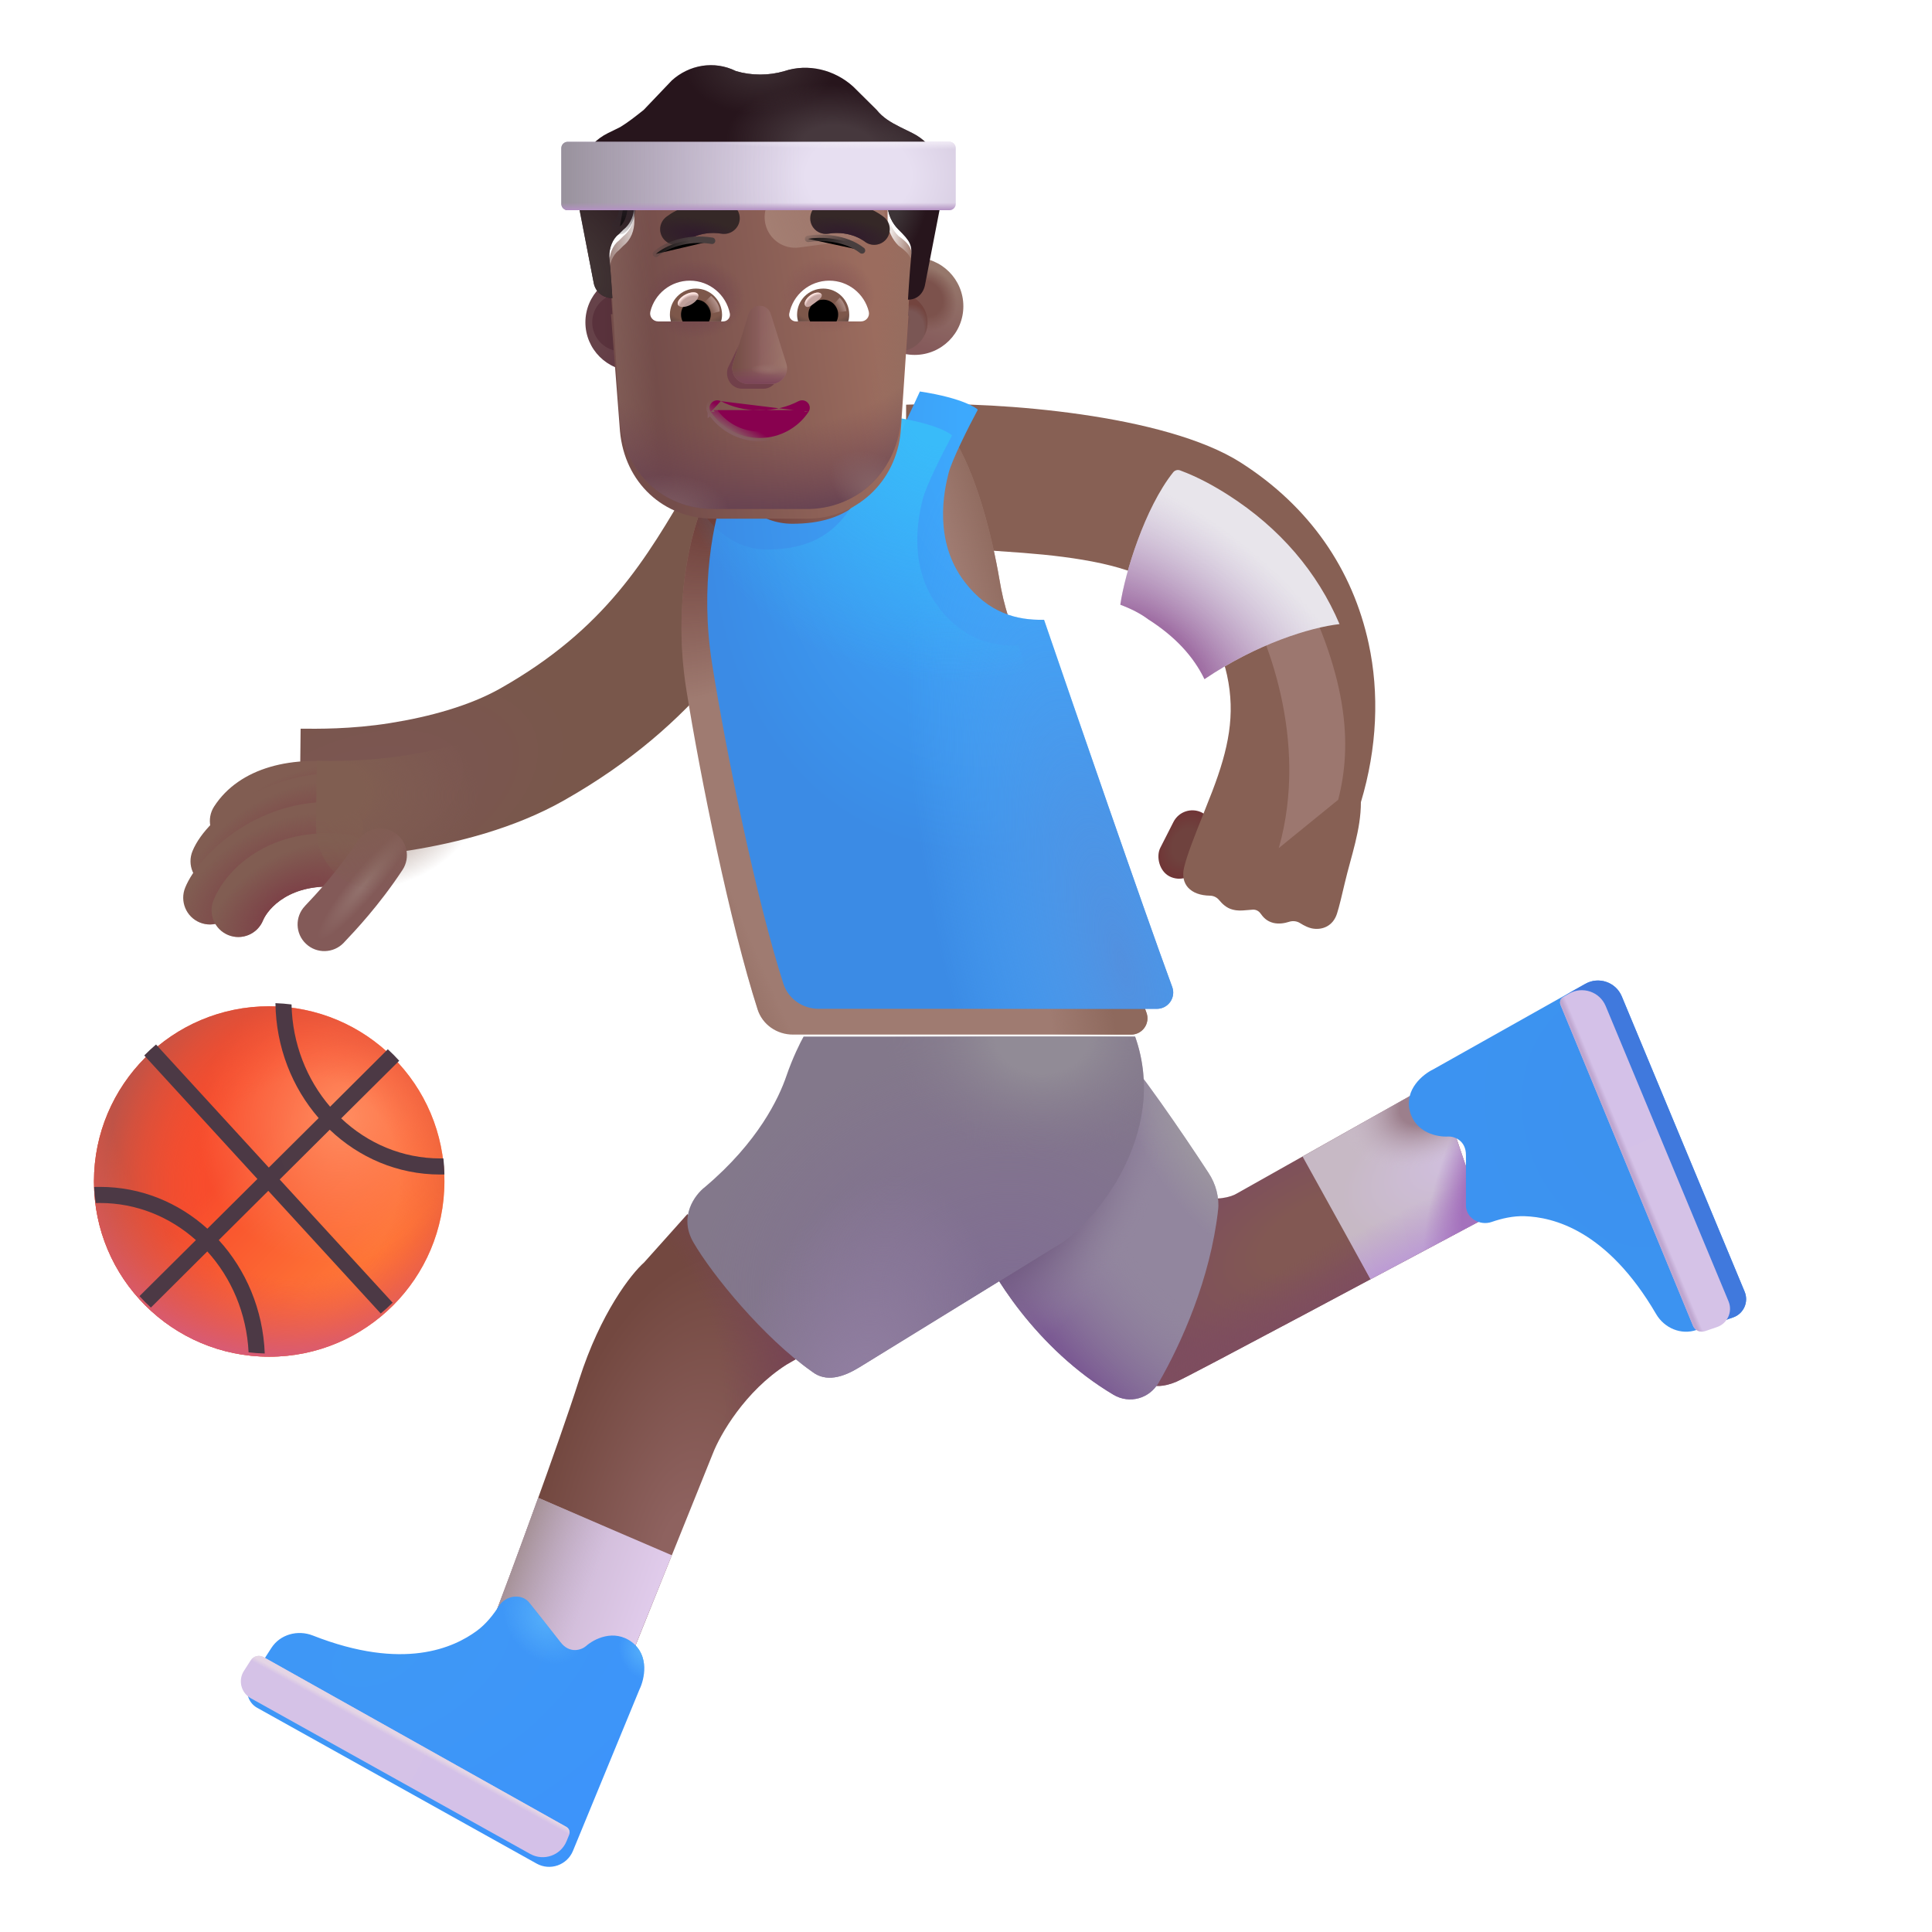<svg viewBox="1 1 30 30" xmlns="http://www.w3.org/2000/svg">
<rect x="19.371" y="13.469" width="0.659" height="1.111" rx="0.33" transform="rotate(26.961 19.371 13.469)" fill="url(#paint0_radial_3987_23228)"/>
<g filter="url(#filter0_i_3987_23228)">
<path d="M15.216 10.026C15.589 10.015 16.079 10.037 16.69 10.085C17.517 10.149 18.381 10.28 18.828 10.615C19.41 10.986 19.737 11.443 19.854 11.987C19.986 12.601 19.877 13.126 19.624 13.788C19.574 13.916 19.523 14.045 19.473 14.171C19.349 14.482 19.234 14.771 19.186 14.971C19.125 15.229 19.284 15.404 19.59 15.408C19.644 15.409 19.696 15.434 19.73 15.476C19.778 15.534 19.846 15.6 19.936 15.623C20.018 15.645 20.076 15.64 20.155 15.633C20.185 15.63 20.218 15.627 20.256 15.625C20.303 15.623 20.346 15.646 20.373 15.684C20.414 15.742 20.468 15.805 20.573 15.831C20.662 15.852 20.75 15.835 20.816 15.814C20.874 15.795 20.938 15.802 20.989 15.835C21.048 15.872 21.123 15.911 21.194 15.92C21.335 15.94 21.499 15.881 21.561 15.686C21.596 15.578 21.64 15.389 21.682 15.21C21.78 14.793 21.932 14.389 21.932 13.956C22.186 13.112 22.219 12.263 22.053 11.495C21.805 10.345 21.138 9.366 20.065 8.682C18.888 7.933 16.307 7.739 15.043 7.779C14.963 7.782 14.903 7.784 14.87 7.784V10.034C14.968 10.034 15.084 10.03 15.216 10.026Z" fill="#876054"/>
</g>
<circle cx="5.18" cy="19.346" r="2.721" fill="url(#paint1_linear_3987_23228)"/>
<circle cx="5.18" cy="19.346" r="2.721" fill="url(#paint2_radial_3987_23228)"/>
<circle cx="5.18" cy="19.346" r="2.721" fill="url(#paint3_radial_3987_23228)"/>
<circle cx="5.18" cy="19.346" r="2.721" fill="url(#paint4_radial_3987_23228)"/>
<g filter="url(#filter1_i_3987_23228)">
<path d="M5.527 16.647C5.54 17.259 5.765 17.814 6.126 18.235L7.022 17.343C7.084 17.4 7.143 17.459 7.199 17.521L6.298 18.416C6.707 18.803 7.247 19.038 7.836 19.038C7.852 19.038 7.868 19.038 7.885 19.037C7.894 19.119 7.899 19.203 7.901 19.287C7.88 19.288 7.858 19.288 7.836 19.288C7.174 19.288 6.573 19.024 6.12 18.592L5.343 19.365L7.097 21.278C7.038 21.337 6.976 21.393 6.912 21.446L5.166 19.541L4.397 20.306C4.818 20.767 5.085 21.386 5.111 22.067C5.026 22.065 4.942 22.059 4.86 22.049C4.83 21.44 4.591 20.892 4.219 20.482L3.343 21.354C3.281 21.297 3.222 21.238 3.166 21.176L4.042 20.306C3.639 19.946 3.119 19.73 2.553 19.73C2.531 19.73 2.508 19.73 2.486 19.731C2.474 19.649 2.467 19.566 2.462 19.481C2.493 19.48 2.523 19.48 2.553 19.48C3.191 19.48 3.773 19.725 4.22 20.129L4.997 19.357L3.24 17.439C3.298 17.38 3.359 17.323 3.423 17.269L5.174 19.18L5.948 18.411C5.538 17.939 5.286 17.313 5.277 16.627C5.362 16.63 5.445 16.637 5.527 16.647Z" fill="url(#paint5_radial_3987_23228)"/>
</g>
<path d="M11.001 20.604L11.673 19.854L14.009 21.713C13.938 21.76 13.681 21.921 13.212 22.19C12.568 22.602 12.183 23.278 12.071 23.565L10.579 27.268L8.603 26.299C8.928 25.44 9.662 23.462 9.993 22.424C10.324 21.387 10.803 20.778 11.001 20.604Z" fill="url(#paint6_radial_3987_23228)"/>
<path d="M11.001 20.604L11.673 19.854L14.009 21.713C13.938 21.76 13.681 21.921 13.212 22.19C12.568 22.602 12.183 23.278 12.071 23.565L10.579 27.268L8.603 26.299C8.928 25.44 9.662 23.462 9.993 22.424C10.324 21.387 10.803 20.778 11.001 20.604Z" fill="url(#paint7_radial_3987_23228)"/>
<path d="M11.432 25.15L10.579 27.268L8.603 26.299C8.778 25.836 9.072 25.048 9.357 24.258L11.432 25.15Z" fill="url(#paint8_linear_3987_23228)"/>
<path d="M11.432 25.15L10.579 27.268L8.603 26.299C8.778 25.836 9.072 25.048 9.357 24.258L11.432 25.15Z" fill="url(#paint9_linear_3987_23228)"/>
<g filter="url(#filter2_i_3987_23228)">
<path d="M9.12 25.789L9.603 26.4C9.747 26.588 9.935 26.518 10.001 26.459C10.122 26.351 10.434 26.188 10.712 26.4C10.99 26.613 10.906 26.979 10.829 27.135L9.797 29.64C9.706 29.862 9.442 29.954 9.233 29.838L4.894 27.419C4.742 27.335 4.694 27.14 4.788 26.995L5.114 26.489C5.25 26.278 5.522 26.204 5.757 26.296C7.171 26.852 7.951 26.482 8.302 26.225C8.445 26.12 8.559 25.977 8.647 25.838C8.752 25.673 9 25.636 9.12 25.789Z" fill="url(#paint10_radial_3987_23228)"/>
<path d="M9.12 25.789L9.603 26.4C9.747 26.588 9.935 26.518 10.001 26.459C10.122 26.351 10.434 26.188 10.712 26.4C10.99 26.613 10.906 26.979 10.829 27.135L9.797 29.64C9.706 29.862 9.442 29.954 9.233 29.838L4.894 27.419C4.742 27.335 4.694 27.14 4.788 26.995L5.114 26.489C5.25 26.278 5.522 26.204 5.757 26.296C7.171 26.852 7.951 26.482 8.302 26.225C8.445 26.12 8.559 25.977 8.647 25.838C8.752 25.673 9 25.636 9.12 25.789Z" fill="url(#paint11_radial_3987_23228)"/>
<path d="M9.12 25.789L9.603 26.4C9.747 26.588 9.935 26.518 10.001 26.459C10.122 26.351 10.434 26.188 10.712 26.4C10.99 26.613 10.906 26.979 10.829 27.135L9.797 29.64C9.706 29.862 9.442 29.954 9.233 29.838L4.894 27.419C4.742 27.335 4.694 27.14 4.788 26.995L5.114 26.489C5.25 26.278 5.522 26.204 5.757 26.296C7.171 26.852 7.951 26.482 8.302 26.225C8.445 26.12 8.559 25.977 8.647 25.838C8.752 25.673 9 25.636 9.12 25.789Z" fill="url(#paint12_radial_3987_23228)"/>
</g>
<g filter="url(#filter3_i_3987_23228)">
<path d="M9.794 29.418C9.838 29.443 9.857 29.497 9.837 29.543L9.797 29.641C9.706 29.862 9.442 29.954 9.233 29.838L4.894 27.42C4.742 27.335 4.694 27.141 4.788 26.995L4.893 26.831C4.936 26.765 5.024 26.743 5.093 26.782L9.794 29.418Z" fill="url(#paint13_linear_3987_23228)"/>
<path d="M9.794 29.418C9.838 29.443 9.857 29.497 9.837 29.543L9.797 29.641C9.706 29.862 9.442 29.954 9.233 29.838L4.894 27.42C4.742 27.335 4.694 27.141 4.788 26.995L4.893 26.831C4.936 26.765 5.024 26.743 5.093 26.782L9.794 29.418Z" fill="url(#paint14_linear_3987_23228)"/>
</g>
<path d="M19.267 22.455C19.054 22.546 18.915 22.524 18.895 22.502L19.649 19.572C19.881 19.654 20.123 19.585 20.204 19.533L23.314 17.783L24.04 19.928C22.522 20.733 19.479 22.365 19.267 22.455Z" fill="url(#paint15_radial_3987_23228)"/>
<path d="M19.267 22.455C19.054 22.546 18.915 22.524 18.895 22.502L19.649 19.572C19.881 19.654 20.123 19.585 20.204 19.533L23.314 17.783L24.04 19.928C22.522 20.733 19.479 22.365 19.267 22.455Z" fill="url(#paint16_linear_3987_23228)"/>
<path d="M22.282 20.864C22.291 20.858 22.302 20.853 22.312 20.848C22.948 20.509 23.568 20.178 24.04 19.928L23.313 17.783L21.226 18.958L22.282 20.864Z" fill="url(#paint17_radial_3987_23228)"/>
<path d="M22.282 20.864C22.291 20.858 22.302 20.853 22.312 20.848C22.948 20.509 23.568 20.178 24.04 19.928L23.313 17.783L21.226 18.958L22.282 20.864Z" fill="url(#paint18_linear_3987_23228)"/>
<path d="M22.282 20.864C22.291 20.858 22.302 20.853 22.312 20.848C22.948 20.509 23.568 20.178 24.04 19.928L23.313 17.783L21.226 18.958L22.282 20.864Z" fill="url(#paint19_radial_3987_23228)"/>
<path d="M22.282 20.864C22.291 20.858 22.302 20.853 22.312 20.848C22.948 20.509 23.568 20.178 24.04 19.928L23.313 17.783L21.226 18.958L22.282 20.864Z" fill="url(#paint20_radial_3987_23228)"/>
<path d="M18.292 22.659C17.092 21.946 16.373 20.761 16.149 20.205L18.306 17.19C18.683 17.6 19.356 18.586 19.765 19.212C19.879 19.385 19.936 19.59 19.913 19.796C19.794 20.856 19.346 21.856 18.99 22.471C18.848 22.719 18.538 22.804 18.292 22.659Z" fill="#92869E"/>
<path d="M18.292 22.659C17.092 21.946 16.373 20.761 16.149 20.205L18.306 17.19C18.683 17.6 19.356 18.586 19.765 19.212C19.879 19.385 19.936 19.59 19.913 19.796C19.794 20.856 19.346 21.856 18.99 22.471C18.848 22.719 18.538 22.804 18.292 22.659Z" fill="url(#paint21_radial_3987_23228)"/>
<path d="M18.292 22.659C17.092 21.946 16.373 20.761 16.149 20.205L18.306 17.19C18.683 17.6 19.356 18.586 19.765 19.212C19.879 19.385 19.936 19.59 19.913 19.796C19.794 20.856 19.346 21.856 18.99 22.471C18.848 22.719 18.538 22.804 18.292 22.659Z" fill="url(#paint22_radial_3987_23228)"/>
<path d="M18.292 22.659C17.092 21.946 16.373 20.761 16.149 20.205L18.306 17.19C18.683 17.6 19.356 18.586 19.765 19.212C19.879 19.385 19.936 19.59 19.913 19.796C19.794 20.856 19.346 21.856 18.99 22.471C18.848 22.719 18.538 22.804 18.292 22.659Z" fill="url(#paint23_radial_3987_23228)"/>
<g filter="url(#filter4_i_3987_23228)">
<path d="M12.962 17.455C13.056 17.18 13.178 16.934 13.228 16.846H18.376C18.915 18.365 17.724 19.772 17.177 20.084C16.198 20.686 14.285 21.864 14.091 21.983C13.849 22.131 13.579 22.221 13.36 22.049C12.602 21.518 11.806 20.541 11.517 20.041C11.285 19.641 11.54 19.302 11.696 19.182C12.524 18.483 12.845 17.799 12.962 17.455Z" fill="#83788B"/>
<path d="M12.962 17.455C13.056 17.18 13.178 16.934 13.228 16.846H18.376C18.915 18.365 17.724 19.772 17.177 20.084C16.198 20.686 14.285 21.864 14.091 21.983C13.849 22.131 13.579 22.221 13.36 22.049C12.602 21.518 11.806 20.541 11.517 20.041C11.285 19.641 11.54 19.302 11.696 19.182C12.524 18.483 12.845 17.799 12.962 17.455Z" fill="url(#paint24_radial_3987_23228)"/>
<path d="M12.962 17.455C13.056 17.18 13.178 16.934 13.228 16.846H18.376C18.915 18.365 17.724 19.772 17.177 20.084C16.198 20.686 14.285 21.864 14.091 21.983C13.849 22.131 13.579 22.221 13.36 22.049C12.602 21.518 11.806 20.541 11.517 20.041C11.285 19.641 11.54 19.302 11.696 19.182C12.524 18.483 12.845 17.799 12.962 17.455Z" fill="url(#paint25_radial_3987_23228)"/>
<path d="M12.962 17.455C13.056 17.18 13.178 16.934 13.228 16.846H18.376C18.915 18.365 17.724 19.772 17.177 20.084C16.198 20.686 14.285 21.864 14.091 21.983C13.849 22.131 13.579 22.221 13.36 22.049C12.602 21.518 11.806 20.541 11.517 20.041C11.285 19.641 11.54 19.302 11.696 19.182C12.524 18.483 12.845 17.799 12.962 17.455Z" fill="url(#paint26_radial_3987_23228)"/>
</g>
<g filter="url(#filter5_i_3987_23228)">
<path d="M23.563 19.819L23.563 19.041C23.566 18.804 23.375 18.743 23.287 18.748C23.125 18.758 22.779 18.693 22.692 18.354C22.605 18.015 22.898 17.78 23.055 17.705L25.417 16.377C25.626 16.259 25.891 16.351 25.983 16.572L27.891 21.158C27.957 21.318 27.875 21.501 27.711 21.557L27.142 21.752C26.904 21.834 26.644 21.723 26.517 21.506C25.751 20.193 24.91 20 24.475 19.985C24.298 19.979 24.119 20.02 23.964 20.074C23.78 20.139 23.563 20.015 23.563 19.819Z" fill="url(#paint27_radial_3987_23228)"/>
<path d="M23.563 19.819L23.563 19.041C23.566 18.804 23.375 18.743 23.287 18.748C23.125 18.758 22.779 18.693 22.692 18.354C22.605 18.015 22.898 17.78 23.055 17.705L25.417 16.377C25.626 16.259 25.891 16.351 25.983 16.572L27.891 21.158C27.957 21.318 27.875 21.501 27.711 21.557L27.142 21.752C26.904 21.834 26.644 21.723 26.517 21.506C25.751 20.193 24.91 20 24.475 19.985C24.298 19.979 24.119 20.02 23.964 20.074C23.78 20.139 23.563 20.015 23.563 19.819Z" fill="url(#paint28_linear_3987_23228)"/>
</g>
<g filter="url(#filter6_i_3987_23228)">
<path d="M25.282 16.554C25.263 16.507 25.282 16.453 25.326 16.429L25.417 16.377C25.626 16.26 25.891 16.351 25.983 16.572L27.891 21.158C27.957 21.318 27.875 21.501 27.711 21.557L27.526 21.62C27.452 21.646 27.37 21.609 27.339 21.536L25.282 16.554Z" fill="url(#paint29_linear_3987_23228)"/>
<path d="M25.282 16.554C25.263 16.507 25.282 16.453 25.326 16.429L25.417 16.377C25.626 16.26 25.891 16.351 25.983 16.572L27.891 21.158C27.957 21.318 27.875 21.501 27.711 21.557L27.526 21.62C27.452 21.646 27.37 21.609 27.339 21.536L25.282 16.554Z" fill="url(#paint30_linear_3987_23228)"/>
</g>
<g filter="url(#filter7_ii_3987_23228)">
<path fill-rule="evenodd" clip-rule="evenodd" d="M11.974 8.996C11.992 8.966 12.009 8.935 12.027 8.904L13.755 9.912C13.73 9.954 13.706 9.996 13.681 10.039C12.969 11.263 12.111 12.737 10.005 13.93C9.236 14.365 8.351 14.586 7.623 14.703C7.367 14.744 7.121 14.774 6.895 14.794C6.345 14.845 5.901 14.391 5.907 13.839L5.918 12.815C6.168 12.817 6.701 12.825 7.307 12.728C7.924 12.63 8.545 12.458 9.019 12.19C10.652 11.265 11.279 10.189 11.974 8.996Z" fill="url(#paint31_radial_3987_23228)"/>
</g>
<path d="M11.657 11.705C11.42 10.205 11.8 8.96 12.04 8.58C12.334 7.974 13.027 7.776 13.336 7.752H15.774C16.16 8.329 16.408 9.347 16.518 9.992C16.552 10.195 16.596 10.396 16.663 10.591C17.028 11.655 18.29 15.332 18.802 16.725C18.863 16.89 18.74 17.065 18.564 17.065H13.314C13.064 17.065 12.84 16.911 12.764 16.674C12.341 15.359 11.871 13.058 11.657 11.705Z" fill="#9F7B71"/>
<path d="M11.657 11.705C11.42 10.205 11.8 8.96 12.04 8.58C12.334 7.974 13.027 7.776 13.336 7.752H15.774C16.16 8.329 16.408 9.347 16.518 9.992C16.552 10.195 16.596 10.396 16.663 10.591C17.028 11.655 18.29 15.332 18.802 16.725C18.863 16.89 18.74 17.065 18.564 17.065H13.314C13.064 17.065 12.84 16.911 12.764 16.674C12.341 15.359 11.871 13.058 11.657 11.705Z" fill="url(#paint32_radial_3987_23228)"/>
<path d="M11.657 11.705C11.42 10.205 11.8 8.96 12.04 8.58C12.334 7.974 13.027 7.776 13.336 7.752H15.774C16.16 8.329 16.408 9.347 16.518 9.992C16.552 10.195 16.596 10.396 16.663 10.591C17.028 11.655 18.29 15.332 18.802 16.725C18.863 16.89 18.74 17.065 18.564 17.065H13.314C13.064 17.065 12.84 16.911 12.764 16.674C12.341 15.359 11.871 13.058 11.657 11.705Z" fill="url(#paint33_radial_3987_23228)"/>
<path fill-rule="evenodd" clip-rule="evenodd" d="M6.322 13.685C5.547 13.553 5.152 13.774 5.022 13.974C4.898 14.166 4.641 14.221 4.448 14.097C4.256 13.972 4.201 13.715 4.325 13.523C4.717 12.918 5.54 12.709 6.461 12.866C6.687 12.905 6.839 13.119 6.8 13.345C6.762 13.571 6.548 13.723 6.322 13.685Z" fill="#815D52"/>
<path fill-rule="evenodd" clip-rule="evenodd" d="M6.322 13.685C5.547 13.553 5.152 13.774 5.022 13.974C4.898 14.166 4.641 14.221 4.448 14.097C4.256 13.972 4.201 13.715 4.325 13.523C4.717 12.918 5.54 12.709 6.461 12.866C6.687 12.905 6.839 13.119 6.8 13.345C6.762 13.571 6.548 13.723 6.322 13.685Z" fill="url(#paint34_radial_3987_23228)"/>
<path fill-rule="evenodd" clip-rule="evenodd" d="M5.23 14.105C4.924 14.283 4.78 14.475 4.757 14.531C4.67 14.743 4.428 14.844 4.216 14.757C4.004 14.67 3.902 14.428 3.989 14.216C4.108 13.925 4.425 13.613 4.813 13.387C5.22 13.151 5.763 12.974 6.393 13.006C6.622 13.017 6.798 13.212 6.786 13.441C6.775 13.67 6.58 13.846 6.351 13.835C5.903 13.812 5.518 13.938 5.23 14.105Z" fill="#815D52"/>
<path fill-rule="evenodd" clip-rule="evenodd" d="M5.23 14.105C4.924 14.283 4.78 14.475 4.757 14.531C4.67 14.743 4.428 14.844 4.216 14.757C4.004 14.67 3.902 14.428 3.989 14.216C4.108 13.925 4.425 13.613 4.813 13.387C5.22 13.151 5.763 12.974 6.393 13.006C6.622 13.017 6.798 13.212 6.786 13.441C6.775 13.67 6.58 13.846 6.351 13.835C5.903 13.812 5.518 13.938 5.23 14.105Z" fill="url(#paint35_radial_3987_23228)"/>
<path fill-rule="evenodd" clip-rule="evenodd" d="M5.125 14.597C4.832 14.797 4.675 15.02 4.644 15.097C4.557 15.309 4.315 15.411 4.102 15.324C3.89 15.237 3.789 14.994 3.876 14.782C3.986 14.513 4.273 14.174 4.657 13.911C5.054 13.64 5.597 13.422 6.244 13.455C6.473 13.466 6.65 13.662 6.638 13.89C6.626 14.119 6.431 14.295 6.202 14.284C5.772 14.262 5.404 14.406 5.125 14.597Z" fill="#815D52"/>
<path fill-rule="evenodd" clip-rule="evenodd" d="M5.125 14.597C4.832 14.797 4.675 15.02 4.644 15.097C4.557 15.309 4.315 15.411 4.102 15.324C3.89 15.237 3.789 14.994 3.876 14.782C3.986 14.513 4.273 14.174 4.657 13.911C5.054 13.64 5.597 13.422 6.244 13.455C6.473 13.466 6.65 13.662 6.638 13.89C6.626 14.119 6.431 14.295 6.202 14.284C5.772 14.262 5.404 14.406 5.125 14.597Z" fill="url(#paint36_radial_3987_23228)"/>
<path fill-rule="evenodd" clip-rule="evenodd" d="M6.293 14.778C5.504 14.694 5.157 15.115 5.084 15.292C4.997 15.504 4.755 15.606 4.543 15.519C4.331 15.432 4.229 15.19 4.316 14.977C4.527 14.462 5.22 13.83 6.381 13.953C6.609 13.977 6.774 14.181 6.75 14.409C6.726 14.637 6.521 14.802 6.293 14.778Z" fill="#815D52"/>
<path fill-rule="evenodd" clip-rule="evenodd" d="M6.293 14.778C5.504 14.694 5.157 15.115 5.084 15.292C4.997 15.504 4.755 15.606 4.543 15.519C4.331 15.432 4.229 15.19 4.316 14.977C4.527 14.462 5.22 13.83 6.381 13.953C6.609 13.977 6.774 14.181 6.75 14.409C6.726 14.637 6.521 14.802 6.293 14.778Z" fill="url(#paint37_radial_3987_23228)"/>
<path fill-rule="evenodd" clip-rule="evenodd" d="M7.132 13.933C7.323 14.059 7.376 14.317 7.25 14.508C6.887 15.059 6.512 15.455 6.345 15.631C6.343 15.634 6.34 15.636 6.338 15.639C6.18 15.805 5.917 15.813 5.751 15.655C5.584 15.498 5.577 15.235 5.735 15.069L5.74 15.063C5.9 14.894 6.234 14.541 6.557 14.051C6.683 13.86 6.94 13.807 7.132 13.933Z" fill="url(#paint38_radial_3987_23228)"/>
<g filter="url(#filter8_i_3987_23228)">
<path d="M11.884 8.911C12.031 9.154 12.385 9.533 12.903 9.533C13.79 9.533 14.157 9.104 14.446 8.432C14.57 8.144 14.811 7.643 14.884 7.479C15.579 7.584 15.774 7.752 15.774 7.752C15.777 7.756 15.779 7.76 15.782 7.764C15.633 8.041 15.381 8.545 15.329 8.748C15.259 9.022 15.091 9.799 15.579 10.436C15.952 10.922 16.391 11.034 16.812 11.024C17.293 12.427 18.345 15.484 18.802 16.725C18.863 16.89 18.74 17.065 18.564 17.065H13.314C13.064 17.065 12.84 16.911 12.764 16.674C12.341 15.359 11.871 13.058 11.657 11.705C11.467 10.508 11.672 9.473 11.884 8.911Z" fill="url(#paint39_radial_3987_23228)"/>
<path d="M11.884 8.911C12.031 9.154 12.385 9.533 12.903 9.533C13.79 9.533 14.157 9.104 14.446 8.432C14.57 8.144 14.811 7.643 14.884 7.479C15.579 7.584 15.774 7.752 15.774 7.752C15.777 7.756 15.779 7.76 15.782 7.764C15.633 8.041 15.381 8.545 15.329 8.748C15.259 9.022 15.091 9.799 15.579 10.436C15.952 10.922 16.391 11.034 16.812 11.024C17.293 12.427 18.345 15.484 18.802 16.725C18.863 16.89 18.74 17.065 18.564 17.065H13.314C13.064 17.065 12.84 16.911 12.764 16.674C12.341 15.359 11.871 13.058 11.657 11.705C11.467 10.508 11.672 9.473 11.884 8.911Z" fill="url(#paint40_radial_3987_23228)"/>
</g>
<path d="M11.884 8.911C12.031 9.154 12.385 9.533 12.903 9.533C13.79 9.533 14.157 9.104 14.446 8.432C14.57 8.144 14.811 7.643 14.884 7.479C15.579 7.584 15.774 7.752 15.774 7.752C15.777 7.756 15.779 7.76 15.782 7.764C15.633 8.041 15.381 8.545 15.329 8.748C15.259 9.022 15.091 9.799 15.579 10.436C15.952 10.922 16.391 11.034 16.812 11.024C17.293 12.427 18.345 15.484 18.802 16.725C18.863 16.89 18.74 17.065 18.564 17.065H13.314C13.064 17.065 12.84 16.911 12.764 16.674C12.341 15.359 11.871 13.058 11.657 11.705C11.467 10.508 11.672 9.473 11.884 8.911Z" fill="url(#paint41_radial_3987_23228)"/>
<path fill-rule="evenodd" clip-rule="evenodd" d="M11.974 8.996C11.992 8.966 12.009 8.935 12.027 8.904L13.755 9.912C13.73 9.954 13.706 9.996 13.681 10.039C12.969 11.263 12.111 12.737 10.005 13.93C9.236 14.365 8.351 14.586 7.623 14.703C7.367 14.744 7.121 14.774 6.895 14.794C6.345 14.845 5.901 14.391 5.907 13.839L5.918 12.815C6.168 12.817 6.701 12.825 7.307 12.728C7.924 12.63 8.545 12.458 9.019 12.19C10.652 11.265 11.279 10.189 11.974 8.996Z" fill="url(#paint42_radial_3987_23228)"/>
<g filter="url(#filter9_i_3987_23228)">
<circle cx="10.646" cy="6.005" r="0.756" fill="url(#paint43_radial_3987_23228)"/>
</g>
<g filter="url(#filter10_f_3987_23228)">
<circle cx="10.646" cy="6.005" r="0.45" fill="url(#paint44_linear_3987_23228)"/>
</g>
<g filter="url(#filter11_i_3987_23228)">
<circle cx="14.953" cy="6.005" r="0.756" fill="url(#paint45_linear_3987_23228)"/>
<circle cx="14.953" cy="6.005" r="0.756" fill="url(#paint46_radial_3987_23228)"/>
</g>
<g filter="url(#filter12_f_3987_23228)">
<circle cx="14.953" cy="6.005" r="0.45" fill="#7A5654"/>
<circle cx="14.953" cy="6.005" r="0.45" fill="url(#paint47_radial_3987_23228)"/>
<circle cx="14.953" cy="6.005" r="0.45" fill="url(#paint48_radial_3987_23228)"/>
</g>
<g filter="url(#filter13_i_3987_23228)">
<path d="M10.487 5.728C10.495 5.729 10.502 5.729 10.509 5.729C10.509 5.729 10.485 5.343 10.461 5.077C10.461 4.956 10.509 4.811 10.607 4.739L10.68 4.666C10.801 4.57 10.85 4.425 10.85 4.28V3.894C10.85 3.773 10.922 3.676 11.044 3.652C11.335 3.58 11.942 3.459 12.816 3.459C13.691 3.459 14.298 3.58 14.589 3.652C14.686 3.676 14.783 3.773 14.783 3.894V4.28C14.783 4.425 14.856 4.57 14.953 4.666C15.181 4.826 15.167 4.913 15.148 5.101C15.123 5.343 15.099 5.753 15.099 5.753C15.102 5.753 15.105 5.753 15.107 5.753L14.987 7.545C14.914 8.346 14.284 8.904 13.534 8.904H12.08C11.305 8.904 10.699 8.346 10.627 7.545L10.487 5.728Z" fill="url(#paint49_linear_3987_23228)"/>
<path d="M10.487 5.728C10.495 5.729 10.502 5.729 10.509 5.729C10.509 5.729 10.485 5.343 10.461 5.077C10.461 4.956 10.509 4.811 10.607 4.739L10.68 4.666C10.801 4.57 10.85 4.425 10.85 4.28V3.894C10.85 3.773 10.922 3.676 11.044 3.652C11.335 3.58 11.942 3.459 12.816 3.459C13.691 3.459 14.298 3.58 14.589 3.652C14.686 3.676 14.783 3.773 14.783 3.894V4.28C14.783 4.425 14.856 4.57 14.953 4.666C15.181 4.826 15.167 4.913 15.148 5.101C15.123 5.343 15.099 5.753 15.099 5.753C15.102 5.753 15.105 5.753 15.107 5.753L14.987 7.545C14.914 8.346 14.284 8.904 13.534 8.904H12.08C11.305 8.904 10.699 8.346 10.627 7.545L10.487 5.728Z" fill="url(#paint50_radial_3987_23228)"/>
<path d="M10.487 5.728C10.495 5.729 10.502 5.729 10.509 5.729C10.509 5.729 10.485 5.343 10.461 5.077C10.461 4.956 10.509 4.811 10.607 4.739L10.68 4.666C10.801 4.57 10.85 4.425 10.85 4.28V3.894C10.85 3.773 10.922 3.676 11.044 3.652C11.335 3.58 11.942 3.459 12.816 3.459C13.691 3.459 14.298 3.58 14.589 3.652C14.686 3.676 14.783 3.773 14.783 3.894V4.28C14.783 4.425 14.856 4.57 14.953 4.666C15.181 4.826 15.167 4.913 15.148 5.101C15.123 5.343 15.099 5.753 15.099 5.753C15.102 5.753 15.105 5.753 15.107 5.753L14.987 7.545C14.914 8.346 14.284 8.904 13.534 8.904H12.08C11.305 8.904 10.699 8.346 10.627 7.545L10.487 5.728Z" fill="url(#paint51_radial_3987_23228)"/>
</g>
<path d="M10.461 5.077C10.461 4.956 10.509 4.811 10.607 4.739L10.68 4.666C10.801 4.57 10.85 4.425 10.85 4.28V3.894C10.85 3.773 10.922 3.676 11.044 3.652C11.335 3.58 11.942 3.459 12.816 3.459C13.691 3.459 14.298 3.58 14.589 3.652C14.686 3.676 14.783 3.773 14.783 3.894V4.28C14.783 4.425 14.856 4.57 14.953 4.666C15.181 4.826 15.167 4.913 15.148 5.101C15.123 5.343 15.099 5.753 15.099 5.753C15.102 5.753 15.105 5.753 15.107 5.753L14.987 7.545C14.914 8.346 14.284 8.904 13.534 8.904H12.08C11.305 8.904 10.699 8.346 10.627 7.545C10.564 6.723 10.536 5.898 10.461 5.077Z" fill="url(#paint52_linear_3987_23228)"/>
<path d="M10.461 5.077C10.461 4.956 10.509 4.811 10.607 4.739L10.68 4.666C10.801 4.57 10.85 4.425 10.85 4.28V3.894C10.85 3.773 10.922 3.676 11.044 3.652C11.335 3.58 11.942 3.459 12.816 3.459C13.691 3.459 14.298 3.58 14.589 3.652C14.686 3.676 14.783 3.773 14.783 3.894V4.28C14.783 4.425 14.856 4.57 14.953 4.666C15.181 4.826 15.167 4.913 15.148 5.101C15.123 5.343 15.099 5.753 15.099 5.753C15.102 5.753 15.105 5.753 15.107 5.753L14.987 7.545C14.914 8.346 14.284 8.904 13.534 8.904H12.08C11.305 8.904 10.699 8.346 10.627 7.545C10.564 6.723 10.536 5.898 10.461 5.077Z" fill="url(#paint53_linear_3987_23228)"/>
<path d="M10.461 5.077C10.461 4.956 10.509 4.811 10.607 4.739L10.68 4.666C10.801 4.57 10.85 4.425 10.85 4.28V3.894C10.85 3.773 10.922 3.676 11.044 3.652C11.335 3.58 11.942 3.459 12.816 3.459C13.691 3.459 14.298 3.58 14.589 3.652C14.686 3.676 14.783 3.773 14.783 3.894V4.28C14.783 4.425 14.856 4.57 14.953 4.666C15.181 4.826 15.167 4.913 15.148 5.101C15.123 5.343 15.099 5.753 15.099 5.753C15.102 5.753 15.105 5.753 15.107 5.753L14.987 7.545C14.914 8.346 14.284 8.904 13.534 8.904H12.08C11.305 8.904 10.699 8.346 10.627 7.545C10.564 6.723 10.536 5.898 10.461 5.077Z" fill="url(#paint54_radial_3987_23228)"/>
<path d="M10.461 5.077C10.461 4.956 10.509 4.811 10.607 4.739L10.68 4.666C10.801 4.57 10.85 4.425 10.85 4.28V3.894C10.85 3.773 10.922 3.676 11.044 3.652C11.335 3.58 11.942 3.459 12.816 3.459C13.691 3.459 14.298 3.58 14.589 3.652C14.686 3.676 14.783 3.773 14.783 3.894V4.28C14.783 4.425 14.856 4.57 14.953 4.666C15.181 4.826 15.167 4.913 15.148 5.101C15.123 5.343 15.099 5.753 15.099 5.753C15.102 5.753 15.105 5.753 15.107 5.753L14.987 7.545C14.914 8.346 14.284 8.904 13.534 8.904H12.08C11.305 8.904 10.699 8.346 10.627 7.545C10.564 6.723 10.536 5.898 10.461 5.077Z" fill="url(#paint55_radial_3987_23228)"/>
<path d="M10.461 5.077C10.461 4.956 10.509 4.811 10.607 4.739L10.68 4.666C10.801 4.57 10.85 4.425 10.85 4.28V3.894C10.85 3.773 10.922 3.676 11.044 3.652C11.335 3.58 11.942 3.459 12.816 3.459C13.691 3.459 14.298 3.58 14.589 3.652C14.686 3.676 14.783 3.773 14.783 3.894V4.28C14.783 4.425 14.856 4.57 14.953 4.666C15.181 4.826 15.167 4.913 15.148 5.101C15.123 5.343 15.099 5.753 15.099 5.753C15.102 5.753 15.105 5.753 15.107 5.753L14.987 7.545C14.914 8.346 14.284 8.904 13.534 8.904H12.08C11.305 8.904 10.699 8.346 10.627 7.545C10.564 6.723 10.536 5.898 10.461 5.077Z" fill="url(#paint56_radial_3987_23228)"/>
<g filter="url(#filter14_f_3987_23228)">
<path d="M14.59 3.459L13.197 3.924C12.96 4.003 12.825 4.252 12.889 4.494C12.95 4.725 13.173 4.875 13.41 4.843L14.795 4.658L14.59 3.459Z" fill="url(#paint57_linear_3987_23228)"/>
</g>
<g filter="url(#filter15_i_3987_23228)">
<path d="M14.977 3.073L15.172 3.169C15.512 3.338 15.706 3.725 15.633 4.135L15.366 5.512C15.342 5.654 15.248 5.749 15.107 5.753C15.104 5.753 15.102 5.753 15.099 5.753C15.099 5.753 15.123 5.343 15.147 5.101C15.167 4.905 15.133 4.845 14.953 4.666C14.856 4.57 14.783 4.425 14.783 4.28V3.894C14.783 3.773 14.686 3.676 14.589 3.652C14.297 3.58 13.69 3.459 12.816 3.459C11.942 3.459 11.335 3.58 11.043 3.652C10.922 3.676 10.849 3.773 10.849 3.894V4.28C10.849 4.425 10.801 4.57 10.679 4.666L10.606 4.739C10.509 4.811 10.461 4.956 10.461 5.077C10.485 5.343 10.509 5.729 10.509 5.729C10.502 5.729 10.494 5.729 10.487 5.728C10.351 5.719 10.241 5.625 10.218 5.487L9.951 4.111C9.902 3.725 10.096 3.338 10.436 3.169L10.631 3.073C10.752 3 10.873 2.904 10.995 2.807L11.432 2.349C11.699 2.107 12.088 2.035 12.428 2.204C12.671 2.276 12.938 2.276 13.181 2.204C13.545 2.083 13.957 2.179 14.249 2.445L14.613 2.807C14.71 2.928 14.832 3 14.977 3.073Z" fill="#27151C"/>
<path d="M14.977 3.073L15.172 3.169C15.512 3.338 15.706 3.725 15.633 4.135L15.366 5.512C15.342 5.654 15.248 5.749 15.107 5.753C15.104 5.753 15.102 5.753 15.099 5.753C15.099 5.753 15.123 5.343 15.147 5.101C15.167 4.905 15.133 4.845 14.953 4.666C14.856 4.57 14.783 4.425 14.783 4.28V3.894C14.783 3.773 14.686 3.676 14.589 3.652C14.297 3.58 13.69 3.459 12.816 3.459C11.942 3.459 11.335 3.58 11.043 3.652C10.922 3.676 10.849 3.773 10.849 3.894V4.28C10.849 4.425 10.801 4.57 10.679 4.666L10.606 4.739C10.509 4.811 10.461 4.956 10.461 5.077C10.485 5.343 10.509 5.729 10.509 5.729C10.502 5.729 10.494 5.729 10.487 5.728C10.351 5.719 10.241 5.625 10.218 5.487L9.951 4.111C9.902 3.725 10.096 3.338 10.436 3.169L10.631 3.073C10.752 3 10.873 2.904 10.995 2.807L11.432 2.349C11.699 2.107 12.088 2.035 12.428 2.204C12.671 2.276 12.938 2.276 13.181 2.204C13.545 2.083 13.957 2.179 14.249 2.445L14.613 2.807C14.71 2.928 14.832 3 14.977 3.073Z" fill="url(#paint58_radial_3987_23228)"/>
<path d="M14.977 3.073L15.172 3.169C15.512 3.338 15.706 3.725 15.633 4.135L15.366 5.512C15.342 5.654 15.248 5.749 15.107 5.753C15.104 5.753 15.102 5.753 15.099 5.753C15.099 5.753 15.123 5.343 15.147 5.101C15.167 4.905 15.133 4.845 14.953 4.666C14.856 4.57 14.783 4.425 14.783 4.28V3.894C14.783 3.773 14.686 3.676 14.589 3.652C14.297 3.58 13.69 3.459 12.816 3.459C11.942 3.459 11.335 3.58 11.043 3.652C10.922 3.676 10.849 3.773 10.849 3.894V4.28C10.849 4.425 10.801 4.57 10.679 4.666L10.606 4.739C10.509 4.811 10.461 4.956 10.461 5.077C10.485 5.343 10.509 5.729 10.509 5.729C10.502 5.729 10.494 5.729 10.487 5.728C10.351 5.719 10.241 5.625 10.218 5.487L9.951 4.111C9.902 3.725 10.096 3.338 10.436 3.169L10.631 3.073C10.752 3 10.873 2.904 10.995 2.807L11.432 2.349C11.699 2.107 12.088 2.035 12.428 2.204C12.671 2.276 12.938 2.276 13.181 2.204C13.545 2.083 13.957 2.179 14.249 2.445L14.613 2.807C14.71 2.928 14.832 3 14.977 3.073Z" fill="url(#paint59_radial_3987_23228)"/>
<path d="M14.977 3.073L15.172 3.169C15.512 3.338 15.706 3.725 15.633 4.135L15.366 5.512C15.342 5.654 15.248 5.749 15.107 5.753C15.104 5.753 15.102 5.753 15.099 5.753C15.099 5.753 15.123 5.343 15.147 5.101C15.167 4.905 15.133 4.845 14.953 4.666C14.856 4.57 14.783 4.425 14.783 4.28V3.894C14.783 3.773 14.686 3.676 14.589 3.652C14.297 3.58 13.69 3.459 12.816 3.459C11.942 3.459 11.335 3.58 11.043 3.652C10.922 3.676 10.849 3.773 10.849 3.894V4.28C10.849 4.425 10.801 4.57 10.679 4.666L10.606 4.739C10.509 4.811 10.461 4.956 10.461 5.077C10.485 5.343 10.509 5.729 10.509 5.729C10.502 5.729 10.494 5.729 10.487 5.728C10.351 5.719 10.241 5.625 10.218 5.487L9.951 4.111C9.902 3.725 10.096 3.338 10.436 3.169L10.631 3.073C10.752 3 10.873 2.904 10.995 2.807L11.432 2.349C11.699 2.107 12.088 2.035 12.428 2.204C12.671 2.276 12.938 2.276 13.181 2.204C13.545 2.083 13.957 2.179 14.249 2.445L14.613 2.807C14.71 2.928 14.832 3 14.977 3.073Z" fill="url(#paint60_radial_3987_23228)"/>
<path d="M14.977 3.073L15.172 3.169C15.512 3.338 15.706 3.725 15.633 4.135L15.366 5.512C15.342 5.654 15.248 5.749 15.107 5.753C15.104 5.753 15.102 5.753 15.099 5.753C15.099 5.753 15.123 5.343 15.147 5.101C15.167 4.905 15.133 4.845 14.953 4.666C14.856 4.57 14.783 4.425 14.783 4.28V3.894C14.783 3.773 14.686 3.676 14.589 3.652C14.297 3.58 13.69 3.459 12.816 3.459C11.942 3.459 11.335 3.58 11.043 3.652C10.922 3.676 10.849 3.773 10.849 3.894V4.28C10.849 4.425 10.801 4.57 10.679 4.666L10.606 4.739C10.509 4.811 10.461 4.956 10.461 5.077C10.485 5.343 10.509 5.729 10.509 5.729C10.502 5.729 10.494 5.729 10.487 5.728C10.351 5.719 10.241 5.625 10.218 5.487L9.951 4.111C9.902 3.725 10.096 3.338 10.436 3.169L10.631 3.073C10.752 3 10.873 2.904 10.995 2.807L11.432 2.349C11.699 2.107 12.088 2.035 12.428 2.204C12.671 2.276 12.938 2.276 13.181 2.204C13.545 2.083 13.957 2.179 14.249 2.445L14.613 2.807C14.71 2.928 14.832 3 14.977 3.073Z" fill="url(#paint61_radial_3987_23228)"/>
</g>
<g filter="url(#filter16_f_3987_23228)">
<path d="M12.671 5.95L12.3 6.719C12.254 6.878 12.364 7.036 12.521 7.036H12.855C13.011 7.036 13.122 6.875 13.076 6.719L12.85 5.95C12.802 5.78 12.722 5.78 12.671 5.95Z" fill="#71404A"/>
</g>
<g filter="url(#filter17_f_3987_23228)">
<path d="M12.623 5.876L12.382 6.646C12.333 6.804 12.451 6.962 12.618 6.962H12.974C13.141 6.962 13.259 6.802 13.21 6.646L12.969 5.876C12.917 5.706 12.677 5.706 12.623 5.876Z" fill="#8C5F5E"/>
<path d="M12.623 5.876L12.382 6.646C12.333 6.804 12.451 6.962 12.618 6.962H12.974C13.141 6.962 13.259 6.802 13.21 6.646L12.969 5.876C12.917 5.706 12.677 5.706 12.623 5.876Z" fill="url(#paint62_linear_3987_23228)"/>
<path d="M12.623 5.876L12.382 6.646C12.333 6.804 12.451 6.962 12.618 6.962H12.974C13.141 6.962 13.259 6.802 13.21 6.646L12.969 5.876C12.917 5.706 12.677 5.706 12.623 5.876Z" fill="url(#paint63_linear_3987_23228)"/>
<path d="M12.623 5.876L12.382 6.646C12.333 6.804 12.451 6.962 12.618 6.962H12.974C13.141 6.962 13.259 6.802 13.21 6.646L12.969 5.876C12.917 5.706 12.677 5.706 12.623 5.876Z" fill="url(#paint64_linear_3987_23228)"/>
<path d="M12.623 5.876L12.382 6.646C12.333 6.804 12.451 6.962 12.618 6.962H12.974C13.141 6.962 13.259 6.802 13.21 6.646L12.969 5.876C12.917 5.706 12.677 5.706 12.623 5.876Z" fill="url(#paint65_radial_3987_23228)"/>
</g>
<path d="M12.192 7.229L12.192 7.229C12.366 7.32 12.574 7.372 12.796 7.372C13.02 7.372 13.226 7.32 13.4 7.229L13.401 7.229L13.401 7.229C13.453 7.203 13.509 7.218 13.542 7.253C13.576 7.288 13.588 7.345 13.555 7.396M12.192 7.229L13.513 7.368M12.192 7.229L12.192 7.229C12.139 7.202 12.083 7.219 12.05 7.254C12.017 7.288 12.003 7.346 12.038 7.396M12.192 7.229L12.079 7.368M13.555 7.396C13.555 7.396 13.554 7.396 13.554 7.396L13.513 7.368M13.555 7.396C13.555 7.396 13.555 7.396 13.555 7.396L13.513 7.368M13.555 7.396C13.394 7.639 13.114 7.801 12.796 7.801C12.478 7.801 12.199 7.64 12.038 7.396M13.513 7.368C13.361 7.598 13.097 7.751 12.796 7.751C12.495 7.751 12.231 7.598 12.079 7.368M12.038 7.396C12.038 7.397 12.038 7.397 12.038 7.397L12.079 7.368M12.038 7.396C12.038 7.396 12.038 7.396 12.038 7.396L12.079 7.368" fill="#88014F" stroke="url(#paint66_linear_3987_23228)" stroke-width="0.1"/>
<g filter="url(#filter18_i_3987_23228)">
<path d="M14.48 4.774L14.479 4.774L14.478 4.773L14.476 4.771L14.471 4.767C14.467 4.764 14.461 4.759 14.455 4.755C14.441 4.745 14.423 4.732 14.401 4.718C14.356 4.69 14.292 4.655 14.211 4.623C14.048 4.559 13.816 4.507 13.535 4.551C13.403 4.572 13.313 4.696 13.334 4.828C13.355 4.959 13.479 5.049 13.61 5.029C13.79 5 13.935 5.033 14.033 5.072C14.083 5.092 14.12 5.113 14.144 5.128C14.156 5.135 14.165 5.141 14.169 5.144C14.171 5.146 14.172 5.147 14.173 5.147C14.275 5.231 14.426 5.216 14.511 5.114C14.596 5.012 14.582 4.859 14.48 4.774Z" fill="#352827"/>
<path d="M14.48 4.774L14.479 4.774L14.478 4.773L14.476 4.771L14.471 4.767C14.467 4.764 14.461 4.759 14.455 4.755C14.441 4.745 14.423 4.732 14.401 4.718C14.356 4.69 14.292 4.655 14.211 4.623C14.048 4.559 13.816 4.507 13.535 4.551C13.403 4.572 13.313 4.696 13.334 4.828C13.355 4.959 13.479 5.049 13.61 5.029C13.79 5 13.935 5.033 14.033 5.072C14.083 5.092 14.12 5.113 14.144 5.128C14.156 5.135 14.165 5.141 14.169 5.144C14.171 5.146 14.172 5.147 14.173 5.147C14.275 5.231 14.426 5.216 14.511 5.114C14.596 5.012 14.582 4.859 14.48 4.774Z" fill="url(#paint67_radial_3987_23228)"/>
</g>
<g filter="url(#filter19_i_3987_23228)">
<path d="M11.088 4.774L11.088 4.774L11.089 4.774L11.089 4.773L11.091 4.771L11.097 4.767C11.101 4.764 11.107 4.759 11.113 4.755C11.126 4.745 11.145 4.732 11.167 4.718C11.212 4.69 11.276 4.655 11.357 4.623C11.52 4.559 11.752 4.507 12.033 4.551C12.165 4.572 12.255 4.696 12.234 4.828C12.213 4.959 12.089 5.049 11.957 5.029C11.777 5 11.633 5.033 11.535 5.072C11.485 5.092 11.447 5.113 11.424 5.128C11.412 5.135 11.403 5.141 11.399 5.144C11.397 5.146 11.396 5.147 11.395 5.147C11.293 5.231 11.142 5.216 11.057 5.114C10.972 5.012 10.985 4.86 11.088 4.774Z" fill="#352827"/>
<path d="M11.088 4.774L11.088 4.774L11.089 4.774L11.089 4.773L11.091 4.771L11.097 4.767C11.101 4.764 11.107 4.759 11.113 4.755C11.126 4.745 11.145 4.732 11.167 4.718C11.212 4.69 11.276 4.655 11.357 4.623C11.52 4.559 11.752 4.507 12.033 4.551C12.165 4.572 12.255 4.696 12.234 4.828C12.213 4.959 12.089 5.049 11.957 5.029C11.777 5 11.633 5.033 11.535 5.072C11.485 5.092 11.447 5.113 11.424 5.128C11.412 5.135 11.403 5.141 11.399 5.144C11.397 5.146 11.396 5.147 11.395 5.147C11.293 5.231 11.142 5.216 11.057 5.114C10.972 5.012 10.985 4.86 11.088 4.774Z" fill="url(#paint68_radial_3987_23228)"/>
</g>
<path d="M13.877 5.358C14.173 5.358 14.422 5.562 14.49 5.837C14.51 5.916 14.45 5.991 14.369 5.991H13.359C13.295 5.991 13.243 5.933 13.256 5.868C13.313 5.578 13.569 5.358 13.877 5.358Z" fill="white"/>
<path d="M13.783 5.481C14.007 5.481 14.187 5.662 14.187 5.885C14.187 5.921 14.182 5.958 14.172 5.991H13.392C13.383 5.956 13.377 5.921 13.377 5.885C13.377 5.662 13.559 5.481 13.783 5.481Z" fill="url(#paint69_radial_3987_23228)"/>
<path d="M13.552 5.885C13.552 5.756 13.655 5.653 13.784 5.653C13.912 5.653 14.015 5.756 14.015 5.885C14.015 5.923 14.006 5.96 13.989 5.991H13.58C13.561 5.96 13.552 5.923 13.552 5.885Z" fill="black"/>
<g filter="url(#filter20_f_3987_23228)">
<path d="M13.754 5.566C13.783 5.605 13.723 5.652 13.654 5.703C13.586 5.754 13.535 5.79 13.506 5.751C13.477 5.713 13.509 5.64 13.578 5.589C13.646 5.538 13.725 5.528 13.754 5.566Z" fill="#C7A7A3"/>
<path d="M13.754 5.566C13.783 5.605 13.723 5.652 13.654 5.703C13.586 5.754 13.535 5.79 13.506 5.751C13.477 5.713 13.509 5.64 13.578 5.589C13.646 5.538 13.725 5.528 13.754 5.566Z" fill="url(#paint70_radial_3987_23228)"/>
</g>
<g filter="url(#filter21_f_3987_23228)">
<path d="M14.143 5.831C14.128 5.727 14.067 5.648 14.039 5.622L13.921 5.751L13.974 5.854L14.143 5.831Z" fill="url(#paint71_linear_3987_23228)"/>
</g>
<path d="M11.712 5.358C11.417 5.358 11.167 5.561 11.099 5.837C11.079 5.916 11.139 5.991 11.22 5.991H12.23C12.294 5.991 12.346 5.932 12.333 5.868C12.276 5.578 12.019 5.358 11.712 5.358Z" fill="white"/>
<path d="M11.806 5.481C11.582 5.481 11.402 5.662 11.402 5.885C11.402 5.921 11.408 5.958 11.417 5.991H12.197C12.207 5.956 12.212 5.921 12.212 5.885C12.21 5.662 12.03 5.481 11.806 5.481Z" fill="url(#paint72_radial_3987_23228)"/>
<path d="M12.037 5.885C12.037 5.756 11.935 5.653 11.806 5.653C11.678 5.653 11.575 5.756 11.575 5.885C11.575 5.923 11.584 5.96 11.6 5.991H12.01C12.026 5.96 12.037 5.923 12.037 5.885Z" fill="black"/>
<g filter="url(#filter22_f_3987_23228)">
<path d="M12.175 5.837C12.175 5.707 12.069 5.62 12.041 5.593L11.91 5.72L11.991 5.883L12.175 5.837Z" fill="url(#paint73_linear_3987_23228)"/>
</g>
<g filter="url(#filter23_f_3987_23228)">
<ellipse cx="11.684" cy="5.653" rx="0.176" ry="0.089" transform="rotate(-27.914 11.684 5.653)" fill="#C7A7A3" fill-opacity="0.9"/>
<ellipse cx="11.684" cy="5.653" rx="0.176" ry="0.089" transform="rotate(-27.914 11.684 5.653)" fill="url(#paint74_radial_3987_23228)"/>
</g>
<g filter="url(#filter24_f_3987_23228)">
<path d="M13.548 4.709C13.743 4.675 14.122 4.684 14.385 4.889" stroke="url(#paint75_linear_3987_23228)" stroke-width="0.1" stroke-linecap="round"/>
</g>
<g filter="url(#filter25_f_3987_23228)">
<path d="M11.185 4.943C11.333 4.813 11.657 4.675 12.057 4.739" stroke="url(#paint76_linear_3987_23228)" stroke-width="0.1" stroke-linecap="round"/>
</g>
<g filter="url(#filter26_f_3987_23228)">
<path d="M10.744 3.827V4.234C10.74 4.301 10.712 4.451 10.627 4.515" stroke="url(#paint77_linear_3987_23228)" stroke-width="0.25" stroke-linecap="round"/>
</g>
<path d="M9.716 3.302C9.716 3.246 9.761 3.202 9.816 3.202H15.741C15.796 3.202 15.841 3.246 15.841 3.302V4.164C15.841 4.219 15.796 4.264 15.741 4.264H9.816C9.761 4.264 9.716 4.219 9.716 4.164V3.302Z" fill="url(#paint78_radial_3987_23228)"/>
<path d="M9.716 3.302C9.716 3.246 9.761 3.202 9.816 3.202H15.741C15.796 3.202 15.841 3.246 15.841 3.302V4.164C15.841 4.219 15.796 4.264 15.741 4.264H9.816C9.761 4.264 9.716 4.219 9.716 4.164V3.302Z" fill="url(#paint79_linear_3987_23228)"/>
<path d="M9.716 3.302C9.716 3.246 9.761 3.202 9.816 3.202H15.741C15.796 3.202 15.841 3.246 15.841 3.302V4.164C15.841 4.219 15.796 4.264 15.741 4.264H9.816C9.761 4.264 9.716 4.219 9.716 4.164V3.302Z" fill="url(#paint80_linear_3987_23228)"/>
<path d="M9.716 3.302C9.716 3.246 9.761 3.202 9.816 3.202H15.741C15.796 3.202 15.841 3.246 15.841 3.302V4.164C15.841 4.219 15.796 4.264 15.741 4.264H9.816C9.761 4.264 9.716 4.219 9.716 4.164V3.302Z" fill="url(#paint81_radial_3987_23228)"/>
<g filter="url(#filter27_f_3987_23228)">
<path d="M20.857 14.169C21.332 12.494 20.659 10.815 20.263 10.184L21.044 9.801C21.951 11.473 21.998 12.575 21.779 13.419L20.857 14.169Z" fill="#9C776F"/>
</g>
<g filter="url(#filter28_i_3987_23228)">
<path d="M19.324 8.304C19.286 8.29 19.243 8.302 19.217 8.334C18.777 8.885 18.467 9.901 18.396 10.39C18.564 10.453 18.71 10.527 18.828 10.616C19.246 10.882 19.532 11.192 19.703 11.546C20.515 10.997 21.34 10.744 21.8 10.691C21.458 9.888 20.878 9.2 20.065 8.682C19.856 8.549 19.605 8.408 19.324 8.304Z" fill="#E8E5EB"/>
<path d="M19.324 8.304C19.286 8.29 19.243 8.302 19.217 8.334C18.777 8.885 18.467 9.901 18.396 10.39C18.564 10.453 18.71 10.527 18.828 10.616C19.246 10.882 19.532 11.192 19.703 11.546C20.515 10.997 21.34 10.744 21.8 10.691C21.458 9.888 20.878 9.2 20.065 8.682C19.856 8.549 19.605 8.408 19.324 8.304Z" fill="url(#paint82_radial_3987_23228)"/>
</g>
<defs>
<filter id="filter0_i_3987_23228" x="14.87" y="7.274" width="7.486" height="8.65" filterUnits="userSpaceOnUse" color-interpolation-filters="sRGB">
<feFlood flood-opacity="0" result="BackgroundImageFix"/>
<feBlend mode="normal" in="SourceGraphic" in2="BackgroundImageFix" result="shape"/>
<feColorMatrix in="SourceAlpha" type="matrix" values="0 0 0 0 0 0 0 0 0 0 0 0 0 0 0 0 0 0 127 0" result="hardAlpha"/>
<feOffset dx="0.2" dy="-0.5"/>
<feGaussianBlur stdDeviation="0.5"/>
<feComposite in2="hardAlpha" operator="arithmetic" k2="-1" k3="1"/>
<feColorMatrix type="matrix" values="0 0 0 0 0.475 0 0 0 0 0.243 0 0 0 0 0.302 0 0 0 1 0"/>
<feBlend mode="normal" in2="shape" result="effect1_innerShadow_3987_23228"/>
</filter>
<filter id="filter1_i_3987_23228" x="2.462" y="16.577" width="5.439" height="5.49" filterUnits="userSpaceOnUse" color-interpolation-filters="sRGB">
<feFlood flood-opacity="0" result="BackgroundImageFix"/>
<feBlend mode="normal" in="SourceGraphic" in2="BackgroundImageFix" result="shape"/>
<feColorMatrix in="SourceAlpha" type="matrix" values="0 0 0 0 0 0 0 0 0 0 0 0 0 0 0 0 0 0 127 0" result="hardAlpha"/>
<feOffset dy="-0.05"/>
<feGaussianBlur stdDeviation="0.025"/>
<feComposite in2="hardAlpha" operator="arithmetic" k2="-1" k3="1"/>
<feColorMatrix type="matrix" values="0 0 0 0 0.298 0 0 0 0 0.224 0 0 0 0 0.267 0 0 0 1 0"/>
<feBlend mode="normal" in2="shape" result="effect1_innerShadow_3987_23228"/>
</filter>
<filter id="filter2_i_3987_23228" x="4.74" y="25.692" width="6.264" height="4.296" filterUnits="userSpaceOnUse" color-interpolation-filters="sRGB">
<feFlood flood-opacity="0" result="BackgroundImageFix"/>
<feBlend mode="normal" in="SourceGraphic" in2="BackgroundImageFix" result="shape"/>
<feColorMatrix in="SourceAlpha" type="matrix" values="0 0 0 0 0 0 0 0 0 0 0 0 0 0 0 0 0 0 127 0" result="hardAlpha"/>
<feOffset dx="0.1" dy="0.1"/>
<feGaussianBlur stdDeviation="0.15"/>
<feComposite in2="hardAlpha" operator="arithmetic" k2="-1" k3="1"/>
<feColorMatrix type="matrix" values="0 0 0 0 0.275 0 0 0 0 0.506 0 0 0 0 0.733 0 0 0 1 0"/>
<feBlend mode="normal" in2="shape" result="effect1_innerShadow_3987_23228"/>
</filter>
<filter id="filter3_i_3987_23228" x="4.74" y="26.713" width="5.105" height="3.176" filterUnits="userSpaceOnUse" color-interpolation-filters="sRGB">
<feFlood flood-opacity="0" result="BackgroundImageFix"/>
<feBlend mode="normal" in="SourceGraphic" in2="BackgroundImageFix" result="shape"/>
<feColorMatrix in="SourceAlpha" type="matrix" values="0 0 0 0 0 0 0 0 0 0 0 0 0 0 0 0 0 0 127 0" result="hardAlpha"/>
<feOffset dy="-0.05"/>
<feGaussianBlur stdDeviation="0.05"/>
<feComposite in2="hardAlpha" operator="arithmetic" k2="-1" k3="1"/>
<feColorMatrix type="matrix" values="0 0 0 0 0.706 0 0 0 0 0.565 0 0 0 0 0.831 0 0 0 1 0"/>
<feBlend mode="normal" in2="shape" result="effect1_innerShadow_3987_23228"/>
</filter>
<filter id="filter4_i_3987_23228" x="11.424" y="16.846" width="7.339" height="5.547" filterUnits="userSpaceOnUse" color-interpolation-filters="sRGB">
<feFlood flood-opacity="0" result="BackgroundImageFix"/>
<feBlend mode="normal" in="SourceGraphic" in2="BackgroundImageFix" result="shape"/>
<feColorMatrix in="SourceAlpha" type="matrix" values="0 0 0 0 0 0 0 0 0 0 0 0 0 0 0 0 0 0 127 0" result="hardAlpha"/>
<feOffset dx="0.25" dy="0.25"/>
<feGaussianBlur stdDeviation="0.5"/>
<feComposite in2="hardAlpha" operator="arithmetic" k2="-1" k3="1"/>
<feColorMatrix type="matrix" values="0 0 0 0 0 0 0 0 0 0 0 0 0 0 0 0 0 0 0.25 0"/>
<feBlend mode="normal" in2="shape" result="effect1_innerShadow_3987_23228"/>
</filter>
<filter id="filter5_i_3987_23228" x="22.676" y="16.226" width="5.437" height="5.553" filterUnits="userSpaceOnUse" color-interpolation-filters="sRGB">
<feFlood flood-opacity="0" result="BackgroundImageFix"/>
<feBlend mode="normal" in="SourceGraphic" in2="BackgroundImageFix" result="shape"/>
<feColorMatrix in="SourceAlpha" type="matrix" values="0 0 0 0 0 0 0 0 0 0 0 0 0 0 0 0 0 0 127 0" result="hardAlpha"/>
<feOffset dx="0.2" dy="-0.1"/>
<feGaussianBlur stdDeviation="0.15"/>
<feComposite in2="hardAlpha" operator="arithmetic" k2="-1" k3="1"/>
<feColorMatrix type="matrix" values="0 0 0 0 0.357 0 0 0 0 0.4 0 0 0 0 0.859 0 0 0 1 0"/>
<feBlend mode="normal" in2="shape" result="effect1_innerShadow_3987_23228"/>
</filter>
<filter id="filter6_i_3987_23228" x="25.225" y="16.326" width="2.689" height="5.353" filterUnits="userSpaceOnUse" color-interpolation-filters="sRGB">
<feFlood flood-opacity="0" result="BackgroundImageFix"/>
<feBlend mode="normal" in="SourceGraphic" in2="BackgroundImageFix" result="shape"/>
<feColorMatrix in="SourceAlpha" type="matrix" values="0 0 0 0 0 0 0 0 0 0 0 0 0 0 0 0 0 0 127 0" result="hardAlpha"/>
<feOffset dx="-0.05" dy="0.05"/>
<feGaussianBlur stdDeviation="0.05"/>
<feComposite in2="hardAlpha" operator="arithmetic" k2="-1" k3="1"/>
<feColorMatrix type="matrix" values="0 0 0 0 0.949 0 0 0 0 0.925 0 0 0 0 0.973 0 0 0 1 0"/>
<feBlend mode="normal" in2="shape" result="effect1_innerShadow_3987_23228"/>
</filter>
<filter id="filter7_ii_3987_23228" x="5.657" y="8.504" width="8.098" height="6.294" filterUnits="userSpaceOnUse" color-interpolation-filters="sRGB">
<feFlood flood-opacity="0" result="BackgroundImageFix"/>
<feBlend mode="normal" in="SourceGraphic" in2="BackgroundImageFix" result="shape"/>
<feColorMatrix in="SourceAlpha" type="matrix" values="0 0 0 0 0 0 0 0 0 0 0 0 0 0 0 0 0 0 127 0" result="hardAlpha"/>
<feOffset dx="-0.25" dy="-0.4"/>
<feGaussianBlur stdDeviation="0.375"/>
<feComposite in2="hardAlpha" operator="arithmetic" k2="-1" k3="1"/>
<feColorMatrix type="matrix" values="0 0 0 0 0.494 0 0 0 0 0.298 0 0 0 0 0.349 0 0 0 1 0"/>
<feBlend mode="normal" in2="shape" result="effect1_innerShadow_3987_23228"/>
<feColorMatrix in="SourceAlpha" type="matrix" values="0 0 0 0 0 0 0 0 0 0 0 0 0 0 0 0 0 0 127 0" result="hardAlpha"/>
<feOffset dy="-0.1"/>
<feGaussianBlur stdDeviation="0.375"/>
<feComposite in2="hardAlpha" operator="arithmetic" k2="-1" k3="1"/>
<feColorMatrix type="matrix" values="0 0 0 0 0.412 0 0 0 0 0.204 0 0 0 0 0.263 0 0 0 1 0"/>
<feBlend mode="normal" in2="effect1_innerShadow_3987_23228" result="effect2_innerShadow_3987_23228"/>
</filter>
<filter id="filter8_i_3987_23228" x="11.582" y="7.079" width="7.636" height="9.986" filterUnits="userSpaceOnUse" color-interpolation-filters="sRGB">
<feFlood flood-opacity="0" result="BackgroundImageFix"/>
<feBlend mode="normal" in="SourceGraphic" in2="BackgroundImageFix" result="shape"/>
<feColorMatrix in="SourceAlpha" type="matrix" values="0 0 0 0 0 0 0 0 0 0 0 0 0 0 0 0 0 0 127 0" result="hardAlpha"/>
<feOffset dx="0.4" dy="-0.4"/>
<feGaussianBlur stdDeviation="1.25"/>
<feComposite in2="hardAlpha" operator="arithmetic" k2="-1" k3="1"/>
<feColorMatrix type="matrix" values="0 0 0 0 0.227 0 0 0 0 0.349 0 0 0 0 0.643 0 0 0 1 0"/>
<feBlend mode="normal" in2="shape" result="effect1_innerShadow_3987_23228"/>
</filter>
<filter id="filter9_i_3987_23228" x="9.891" y="5.25" width="1.712" height="1.512" filterUnits="userSpaceOnUse" color-interpolation-filters="sRGB">
<feFlood flood-opacity="0" result="BackgroundImageFix"/>
<feBlend mode="normal" in="SourceGraphic" in2="BackgroundImageFix" result="shape"/>
<feColorMatrix in="SourceAlpha" type="matrix" values="0 0 0 0 0 0 0 0 0 0 0 0 0 0 0 0 0 0 127 0" result="hardAlpha"/>
<feOffset dx="0.2"/>
<feGaussianBlur stdDeviation="0.15"/>
<feComposite in2="hardAlpha" operator="arithmetic" k2="-1" k3="1"/>
<feColorMatrix type="matrix" values="0 0 0 0 0.518 0 0 0 0 0.384 0 0 0 0 0.349 0 0 0 1 0"/>
<feBlend mode="normal" in2="shape" result="effect1_innerShadow_3987_23228"/>
</filter>
<filter id="filter10_f_3987_23228" x="9.696" y="5.055" width="1.901" height="1.901" filterUnits="userSpaceOnUse" color-interpolation-filters="sRGB">
<feFlood flood-opacity="0" result="BackgroundImageFix"/>
<feBlend mode="normal" in="SourceGraphic" in2="BackgroundImageFix" result="shape"/>
<feGaussianBlur stdDeviation="0.25" result="effect1_foregroundBlur_3987_23228"/>
</filter>
<filter id="filter11_i_3987_23228" x="14.197" y="5" width="1.762" height="1.762" filterUnits="userSpaceOnUse" color-interpolation-filters="sRGB">
<feFlood flood-opacity="0" result="BackgroundImageFix"/>
<feBlend mode="normal" in="SourceGraphic" in2="BackgroundImageFix" result="shape"/>
<feColorMatrix in="SourceAlpha" type="matrix" values="0 0 0 0 0 0 0 0 0 0 0 0 0 0 0 0 0 0 127 0" result="hardAlpha"/>
<feOffset dx="0.25" dy="-0.25"/>
<feGaussianBlur stdDeviation="0.25"/>
<feComposite in2="hardAlpha" operator="arithmetic" k2="-1" k3="1"/>
<feColorMatrix type="matrix" values="0 0 0 0 0.482 0 0 0 0 0.278 0 0 0 0 0.373 0 0 0 1 0"/>
<feBlend mode="normal" in2="shape" result="effect1_innerShadow_3987_23228"/>
</filter>
<filter id="filter12_f_3987_23228" x="14.003" y="5.055" width="1.901" height="1.901" filterUnits="userSpaceOnUse" color-interpolation-filters="sRGB">
<feFlood flood-opacity="0" result="BackgroundImageFix"/>
<feBlend mode="normal" in="SourceGraphic" in2="BackgroundImageFix" result="shape"/>
<feGaussianBlur stdDeviation="0.25" result="effect1_foregroundBlur_3987_23228"/>
</filter>
<filter id="filter13_i_3987_23228" x="10.461" y="3.459" width="4.696" height="5.595" filterUnits="userSpaceOnUse" color-interpolation-filters="sRGB">
<feFlood flood-opacity="0" result="BackgroundImageFix"/>
<feBlend mode="normal" in="SourceGraphic" in2="BackgroundImageFix" result="shape"/>
<feColorMatrix in="SourceAlpha" type="matrix" values="0 0 0 0 0 0 0 0 0 0 0 0 0 0 0 0 0 0 127 0" result="hardAlpha"/>
<feOffset dy="0.15"/>
<feGaussianBlur stdDeviation="0.125"/>
<feComposite in2="hardAlpha" operator="arithmetic" k2="-1" k3="1"/>
<feColorMatrix type="matrix" values="0 0 0 0 0.255 0 0 0 0 0.137 0 0 0 0 0.114 0 0 0 1 0"/>
<feBlend mode="normal" in2="shape" result="effect1_innerShadow_3987_23228"/>
</filter>
<filter id="filter14_f_3987_23228" x="10.873" y="1.459" width="5.922" height="5.388" filterUnits="userSpaceOnUse" color-interpolation-filters="sRGB">
<feFlood flood-opacity="0" result="BackgroundImageFix"/>
<feBlend mode="normal" in="SourceGraphic" in2="BackgroundImageFix" result="shape"/>
<feGaussianBlur stdDeviation="1" result="effect1_foregroundBlur_3987_23228"/>
</filter>
<filter id="filter15_i_3987_23228" x="9.943" y="2.012" width="5.705" height="3.741" filterUnits="userSpaceOnUse" color-interpolation-filters="sRGB">
<feFlood flood-opacity="0" result="BackgroundImageFix"/>
<feBlend mode="normal" in="SourceGraphic" in2="BackgroundImageFix" result="shape"/>
<feColorMatrix in="SourceAlpha" type="matrix" values="0 0 0 0 0 0 0 0 0 0 0 0 0 0 0 0 0 0 127 0" result="hardAlpha"/>
<feOffset dy="-0.1"/>
<feGaussianBlur stdDeviation="0.125"/>
<feComposite in2="hardAlpha" operator="arithmetic" k2="-1" k3="1"/>
<feColorMatrix type="matrix" values="0 0 0 0 0.039 0 0 0 0 0.008 0 0 0 0 0.02 0 0 0 1 0"/>
<feBlend mode="normal" in2="shape" result="effect1_innerShadow_3987_23228"/>
</filter>
<filter id="filter16_f_3987_23228" x="11.54" y="5.072" width="2.297" height="2.714" filterUnits="userSpaceOnUse" color-interpolation-filters="sRGB">
<feFlood flood-opacity="0" result="BackgroundImageFix"/>
<feBlend mode="normal" in="SourceGraphic" in2="BackgroundImageFix" result="shape"/>
<feGaussianBlur stdDeviation="0.375" result="effect1_foregroundBlur_3987_23228"/>
</filter>
<filter id="filter17_f_3987_23228" x="12.271" y="5.648" width="1.05" height="1.414" filterUnits="userSpaceOnUse" color-interpolation-filters="sRGB">
<feFlood flood-opacity="0" result="BackgroundImageFix"/>
<feBlend mode="normal" in="SourceGraphic" in2="BackgroundImageFix" result="shape"/>
<feGaussianBlur stdDeviation="0.05" result="effect1_foregroundBlur_3987_23228"/>
</filter>
<filter id="filter18_i_3987_23228" x="13.331" y="4.135" width="1.486" height="1.067" filterUnits="userSpaceOnUse" color-interpolation-filters="sRGB">
<feFlood flood-opacity="0" result="BackgroundImageFix"/>
<feBlend mode="normal" in="SourceGraphic" in2="BackgroundImageFix" result="shape"/>
<feColorMatrix in="SourceAlpha" type="matrix" values="0 0 0 0 0 0 0 0 0 0 0 0 0 0 0 0 0 0 127 0" result="hardAlpha"/>
<feOffset dx="0.25" dy="-0.4"/>
<feGaussianBlur stdDeviation="0.3"/>
<feComposite in2="hardAlpha" operator="arithmetic" k2="-1" k3="1"/>
<feColorMatrix type="matrix" values="0 0 0 0 0.157 0 0 0 0 0.078 0 0 0 0 0.11 0 0 0 1 0"/>
<feBlend mode="normal" in2="shape" result="effect1_innerShadow_3987_23228"/>
</filter>
<filter id="filter19_i_3987_23228" x="11.001" y="4.135" width="1.486" height="1.067" filterUnits="userSpaceOnUse" color-interpolation-filters="sRGB">
<feFlood flood-opacity="0" result="BackgroundImageFix"/>
<feBlend mode="normal" in="SourceGraphic" in2="BackgroundImageFix" result="shape"/>
<feColorMatrix in="SourceAlpha" type="matrix" values="0 0 0 0 0 0 0 0 0 0 0 0 0 0 0 0 0 0 127 0" result="hardAlpha"/>
<feOffset dx="0.25" dy="-0.4"/>
<feGaussianBlur stdDeviation="0.3"/>
<feComposite in2="hardAlpha" operator="arithmetic" k2="-1" k3="1"/>
<feColorMatrix type="matrix" values="0 0 0 0 0.157 0 0 0 0 0.078 0 0 0 0 0.11 0 0 0 1 0"/>
<feBlend mode="normal" in2="shape" result="effect1_innerShadow_3987_23228"/>
</filter>
<filter id="filter20_f_3987_23228" x="13.396" y="5.443" width="0.466" height="0.425" filterUnits="userSpaceOnUse" color-interpolation-filters="sRGB">
<feFlood flood-opacity="0" result="BackgroundImageFix"/>
<feBlend mode="normal" in="SourceGraphic" in2="BackgroundImageFix" result="shape"/>
<feGaussianBlur stdDeviation="0.05" result="effect1_foregroundBlur_3987_23228"/>
</filter>
<filter id="filter21_f_3987_23228" x="13.721" y="5.422" width="0.622" height="0.632" filterUnits="userSpaceOnUse" color-interpolation-filters="sRGB">
<feFlood flood-opacity="0" result="BackgroundImageFix"/>
<feBlend mode="normal" in="SourceGraphic" in2="BackgroundImageFix" result="shape"/>
<feGaussianBlur stdDeviation="0.1" result="effect1_foregroundBlur_3987_23228"/>
</filter>
<filter id="filter22_f_3987_23228" x="11.71" y="5.393" width="0.665" height="0.69" filterUnits="userSpaceOnUse" color-interpolation-filters="sRGB">
<feFlood flood-opacity="0" result="BackgroundImageFix"/>
<feBlend mode="normal" in="SourceGraphic" in2="BackgroundImageFix" result="shape"/>
<feGaussianBlur stdDeviation="0.1" result="effect1_foregroundBlur_3987_23228"/>
</filter>
<filter id="filter23_f_3987_23228" x="11.423" y="5.439" width="0.523" height="0.428" filterUnits="userSpaceOnUse" color-interpolation-filters="sRGB">
<feFlood flood-opacity="0" result="BackgroundImageFix"/>
<feBlend mode="normal" in="SourceGraphic" in2="BackgroundImageFix" result="shape"/>
<feGaussianBlur stdDeviation="0.05" result="effect1_foregroundBlur_3987_23228"/>
</filter>
<filter id="filter24_f_3987_23228" x="13.398" y="4.544" width="1.137" height="0.495" filterUnits="userSpaceOnUse" color-interpolation-filters="sRGB">
<feFlood flood-opacity="0" result="BackgroundImageFix"/>
<feBlend mode="normal" in="SourceGraphic" in2="BackgroundImageFix" result="shape"/>
<feGaussianBlur stdDeviation="0.05" result="effect1_foregroundBlur_3987_23228"/>
</filter>
<filter id="filter25_f_3987_23228" x="11.035" y="4.572" width="1.172" height="0.521" filterUnits="userSpaceOnUse" color-interpolation-filters="sRGB">
<feFlood flood-opacity="0" result="BackgroundImageFix"/>
<feBlend mode="normal" in="SourceGraphic" in2="BackgroundImageFix" result="shape"/>
<feGaussianBlur stdDeviation="0.05" result="effect1_foregroundBlur_3987_23228"/>
</filter>
<filter id="filter26_f_3987_23228" x="10.252" y="3.452" width="0.867" height="1.438" filterUnits="userSpaceOnUse" color-interpolation-filters="sRGB">
<feFlood flood-opacity="0" result="BackgroundImageFix"/>
<feBlend mode="normal" in="SourceGraphic" in2="BackgroundImageFix" result="shape"/>
<feGaussianBlur stdDeviation="0.125" result="effect1_foregroundBlur_3987_23228"/>
</filter>
<filter id="filter27_f_3987_23228" x="19.763" y="9.301" width="2.625" height="5.367" filterUnits="userSpaceOnUse" color-interpolation-filters="sRGB">
<feFlood flood-opacity="0" result="BackgroundImageFix"/>
<feBlend mode="normal" in="SourceGraphic" in2="BackgroundImageFix" result="shape"/>
<feGaussianBlur stdDeviation="0.25" result="effect1_foregroundBlur_3987_23228"/>
</filter>
<filter id="filter28_i_3987_23228" x="18.396" y="8.299" width="3.404" height="3.248" filterUnits="userSpaceOnUse" color-interpolation-filters="sRGB">
<feFlood flood-opacity="0" result="BackgroundImageFix"/>
<feBlend mode="normal" in="SourceGraphic" in2="BackgroundImageFix" result="shape"/>
<feColorMatrix in="SourceAlpha" type="matrix" values="0 0 0 0 0 0 0 0 0 0 0 0 0 0 0 0 0 0 127 0" result="hardAlpha"/>
<feOffset/>
<feGaussianBlur stdDeviation="0.125"/>
<feComposite in2="hardAlpha" operator="arithmetic" k2="-1" k3="1"/>
<feColorMatrix type="matrix" values="0 0 0 0 0.792 0 0 0 0 0.761 0 0 0 0 0.757 0 0 0 1 0"/>
<feBlend mode="normal" in2="shape" result="effect1_innerShadow_3987_23228"/>
</filter>
<radialGradient id="paint0_radial_3987_23228" cx="0" cy="0" r="1" gradientUnits="userSpaceOnUse" gradientTransform="translate(19.7 14.025) rotate(90) scale(0.556 0.421)">
<stop offset="0.464" stop-color="#6F423E"/>
<stop offset="1" stop-color="#703536"/>
</radialGradient>
<linearGradient id="paint1_linear_3987_23228" x1="4.743" y1="18.986" x2="6.868" y2="21.111" gradientUnits="userSpaceOnUse">
<stop stop-color="#F84C2C"/>
<stop offset="0.904" stop-color="#FF7937"/>
</linearGradient>
<radialGradient id="paint2_radial_3987_23228" cx="0" cy="0" r="1" gradientUnits="userSpaceOnUse" gradientTransform="translate(6.337 18.361) rotate(135) scale(2.342 2.188)">
<stop stop-color="#FF8C60"/>
<stop offset="1" stop-color="#FF8C60" stop-opacity="0"/>
</radialGradient>
<radialGradient id="paint3_radial_3987_23228" cx="0" cy="0" r="1" gradientUnits="userSpaceOnUse" gradientTransform="translate(5.743 19.346) rotate(-174.823) scale(3.297 3.694)">
<stop offset="0.439" stop-color="#FA4E2E" stop-opacity="0"/>
<stop offset="0.947" stop-color="#BF5347"/>
</radialGradient>
<radialGradient id="paint4_radial_3987_23228" cx="0" cy="0" r="1" gradientUnits="userSpaceOnUse" gradientTransform="translate(5.462 18.08) rotate(96.261) scale(4.012 4.019)">
<stop offset="0.682" stop-color="#F25C44" stop-opacity="0"/>
<stop offset="1" stop-color="#D85B75"/>
</radialGradient>
<radialGradient id="paint5_radial_3987_23228" cx="0" cy="0" r="1" gradientUnits="userSpaceOnUse" gradientTransform="translate(6.282 18.838) rotate(149.578) scale(1.558 1.594)">
<stop offset="0.198" stop-color="#4D3A45"/>
<stop offset="1" stop-color="#4C3945"/>
</radialGradient>
<radialGradient id="paint6_radial_3987_23228" cx="0" cy="0" r="1" gradientUnits="userSpaceOnUse" gradientTransform="translate(11.556 25.111) rotate(-78.541) scale(4.719 2.282)">
<stop offset="0.131" stop-color="#8E625F"/>
<stop offset="1" stop-color="#734840"/>
</radialGradient>
<radialGradient id="paint7_radial_3987_23228" cx="0" cy="0" r="1" gradientUnits="userSpaceOnUse" gradientTransform="translate(9.868 22.705) rotate(-5.152) scale(3.828 5.172)">
<stop offset="0.617" stop-color="#774359" stop-opacity="0"/>
<stop offset="1" stop-color="#774359"/>
</radialGradient>
<linearGradient id="paint8_linear_3987_23228" x1="11.118" y1="26.299" x2="8.993" y2="25.549" gradientUnits="userSpaceOnUse">
<stop stop-color="#E2CDED"/>
<stop offset="1" stop-color="#C5B1CB"/>
</linearGradient>
<linearGradient id="paint9_linear_3987_23228" x1="8.915" y1="25.299" x2="10.134" y2="25.763" gradientUnits="userSpaceOnUse">
<stop stop-color="#A38F93"/>
<stop offset="1" stop-color="#C4B0CA" stop-opacity="0"/>
</linearGradient>
<radialGradient id="paint10_radial_3987_23228" cx="0" cy="0" r="1" gradientUnits="userSpaceOnUse" gradientTransform="translate(6.741 26.6) rotate(67.809) scale(3.551 5.887)">
<stop stop-color="#3E98F5"/>
<stop offset="1" stop-color="#3D94FA"/>
</radialGradient>
<radialGradient id="paint11_radial_3987_23228" cx="0" cy="0" r="1" gradientUnits="userSpaceOnUse" gradientTransform="translate(10.864 26.557) rotate(153.733) scale(0.335 0.45)">
<stop stop-color="#53ADFA"/>
<stop offset="1" stop-color="#53ADFA" stop-opacity="0"/>
</radialGradient>
<radialGradient id="paint12_radial_3987_23228" cx="0" cy="0" r="1" gradientUnits="userSpaceOnUse" gradientTransform="translate(9.353 26.049) rotate(52.306) scale(0.76 0.575)">
<stop stop-color="#53ADFA"/>
<stop offset="1" stop-color="#53ADFA" stop-opacity="0"/>
</radialGradient>
<linearGradient id="paint13_linear_3987_23228" x1="5.181" y1="27.205" x2="9.845" y2="29.737" gradientUnits="userSpaceOnUse">
<stop stop-color="#D5C2E7"/>
<stop offset="1" stop-color="#D4C1E8"/>
</linearGradient>
<linearGradient id="paint14_linear_3987_23228" x1="7.524" y1="28.135" x2="7.466" y2="28.241" gradientUnits="userSpaceOnUse">
<stop offset="0.401" stop-color="#E4D5E5"/>
<stop offset="1" stop-color="#E4D5E5" stop-opacity="0"/>
</linearGradient>
<radialGradient id="paint15_radial_3987_23228" cx="0" cy="0" r="1" gradientUnits="userSpaceOnUse" gradientTransform="translate(21.468 20.152) rotate(153.3) scale(2.992 1.465)">
<stop offset="0.321" stop-color="#825853"/>
<stop offset="1" stop-color="#7D4D5E"/>
</radialGradient>
<linearGradient id="paint16_linear_3987_23228" x1="21.97" y1="21.127" x2="21.54" y2="20.354" gradientUnits="userSpaceOnUse">
<stop stop-color="#7E4D5F"/>
<stop offset="1" stop-color="#7E4D5F" stop-opacity="0"/>
</linearGradient>
<radialGradient id="paint17_radial_3987_23228" cx="0" cy="0" r="1" gradientUnits="userSpaceOnUse" gradientTransform="translate(23.618 18.986) rotate(153.02) scale(1.929 1.035)">
<stop offset="0.154" stop-color="#CFBEDB"/>
<stop offset="1" stop-color="#C7B9C5"/>
</radialGradient>
<linearGradient id="paint18_linear_3987_23228" x1="23.368" y1="20.408" x2="23.009" y2="19.674" gradientUnits="userSpaceOnUse">
<stop stop-color="#BB98D6"/>
<stop offset="1" stop-color="#BB98D6" stop-opacity="0"/>
</linearGradient>
<radialGradient id="paint19_radial_3987_23228" cx="0" cy="0" r="1" gradientUnits="userSpaceOnUse" gradientTransform="translate(23.173 18.111) rotate(151.415) scale(1.388 0.922)">
<stop offset="0.342" stop-color="#9C7F8C"/>
<stop offset="1" stop-color="#CCBDCF" stop-opacity="0"/>
</radialGradient>
<radialGradient id="paint20_radial_3987_23228" cx="0" cy="0" r="1" gradientUnits="userSpaceOnUse" gradientTransform="translate(24.509 19.049) rotate(112.416) scale(2.704 1.055)">
<stop offset="0.566" stop-color="#A471BC"/>
<stop offset="1" stop-color="#A471BC" stop-opacity="0"/>
</radialGradient>
<radialGradient id="paint21_radial_3987_23228" cx="0" cy="0" r="1" gradientUnits="userSpaceOnUse" gradientTransform="translate(19.634 19.83) rotate(139.844) scale(3.271 6.219)">
<stop offset="0.379" stop-color="#92869F" stop-opacity="0"/>
<stop offset="0.92" stop-color="#7B5A93"/>
</radialGradient>
<radialGradient id="paint22_radial_3987_23228" cx="0" cy="0" r="1" gradientUnits="userSpaceOnUse" gradientTransform="translate(16.696 19.143) rotate(28.217) scale(2.181 3.401)">
<stop offset="0.429" stop-color="#695279"/>
<stop offset="1" stop-color="#93869F" stop-opacity="0"/>
</radialGradient>
<radialGradient id="paint23_radial_3987_23228" cx="0" cy="0" r="1" gradientUnits="userSpaceOnUse" gradientTransform="translate(19.918 18.752) rotate(145.243) scale(1.069 2.257)">
<stop offset="0.183" stop-color="#9E99A0"/>
<stop offset="1" stop-color="#9E99A0" stop-opacity="0"/>
</radialGradient>
<radialGradient id="paint24_radial_3987_23228" cx="0" cy="0" r="1" gradientUnits="userSpaceOnUse" gradientTransform="translate(16.493 20.924) rotate(-85.849) scale(3.885 4.865)">
<stop stop-color="#806D93"/>
<stop offset="1" stop-color="#806D93" stop-opacity="0"/>
</radialGradient>
<radialGradient id="paint25_radial_3987_23228" cx="0" cy="0" r="1" gradientUnits="userSpaceOnUse" gradientTransform="translate(14.024 22.674) rotate(-75.406) scale(3.746 2.092)">
<stop stop-color="#9380A4"/>
<stop offset="1" stop-color="#9380A4" stop-opacity="0"/>
</radialGradient>
<radialGradient id="paint26_radial_3987_23228" cx="0" cy="0" r="1" gradientUnits="userSpaceOnUse" gradientTransform="translate(16.931 16.846) rotate(90) scale(1.891 2.426)">
<stop offset="0.301" stop-color="#918B96"/>
<stop offset="1" stop-color="#84798D" stop-opacity="0"/>
</radialGradient>
<radialGradient id="paint27_radial_3987_23228" cx="0" cy="0" r="1" gradientUnits="userSpaceOnUse" gradientTransform="translate(26.181 18.455) rotate(159.963) scale(2.827 3.397)">
<stop offset="0.207" stop-color="#3C92EF"/>
<stop offset="1" stop-color="#3C93F1"/>
</radialGradient>
<linearGradient id="paint28_linear_3987_23228" x1="26.314" y1="18.838" x2="26.114" y2="18.924" gradientUnits="userSpaceOnUse">
<stop offset="0.244" stop-color="#4079DD"/>
<stop offset="1" stop-color="#4079DD" stop-opacity="0"/>
<stop offset="1" stop-color="#FF6937" stop-opacity="0"/>
</linearGradient>
<linearGradient id="paint29_linear_3987_23228" x1="27.533" y1="21.149" x2="25.439" y2="16.272" gradientUnits="userSpaceOnUse">
<stop stop-color="#D5C2E7"/>
<stop offset="1" stop-color="#D4C1E8"/>
</linearGradient>
<linearGradient id="paint30_linear_3987_23228" x1="26.269" y1="18.967" x2="26.38" y2="18.921" gradientUnits="userSpaceOnUse">
<stop offset="0.401" stop-color="#BFA7D0"/>
<stop offset="1" stop-color="#BFA7D0" stop-opacity="0"/>
</linearGradient>
<radialGradient id="paint31_radial_3987_23228" cx="0" cy="0" r="1" gradientUnits="userSpaceOnUse" gradientTransform="translate(6.712 13.924) rotate(-20.614) scale(3.639 1.884)">
<stop stop-color="#7C5554"/>
<stop offset="1" stop-color="#79574B"/>
</radialGradient>
<radialGradient id="paint32_radial_3987_23228" cx="0" cy="0" r="1" gradientUnits="userSpaceOnUse" gradientTransform="translate(12.493 8.049) rotate(36.254) scale(2.906 4.304)">
<stop offset="0.172" stop-color="#683733"/>
<stop offset="1" stop-color="#683733" stop-opacity="0"/>
</radialGradient>
<radialGradient id="paint33_radial_3987_23228" cx="0" cy="0" r="1" gradientUnits="userSpaceOnUse" gradientTransform="translate(13.295 9.934) rotate(-16.65) scale(3.49 16.497)">
<stop offset="0.713" stop-color="#8E695D" stop-opacity="0"/>
<stop offset="0.945" stop-color="#8E695D"/>
</radialGradient>
<radialGradient id="paint34_radial_3987_23228" cx="0" cy="0" r="1" gradientUnits="userSpaceOnUse" gradientTransform="translate(5.619 13.862) rotate(154.153) scale(1.512 0.822)">
<stop offset="0.361" stop-color="#7D4348"/>
<stop offset="1" stop-color="#7D4348" stop-opacity="0"/>
</radialGradient>
<radialGradient id="paint35_radial_3987_23228" cx="0" cy="0" r="1" gradientUnits="userSpaceOnUse" gradientTransform="translate(5.469 14.389) rotate(149.949) scale(1.745 1.048)">
<stop offset="0.361" stop-color="#7D4348"/>
<stop offset="1" stop-color="#7D4348" stop-opacity="0"/>
</radialGradient>
<radialGradient id="paint36_radial_3987_23228" cx="0" cy="0" r="1" gradientUnits="userSpaceOnUse" gradientTransform="translate(5.337 14.93) rotate(148.032) scale(1.759 1.095)">
<stop offset="0.361" stop-color="#7D4348"/>
<stop offset="1" stop-color="#7D4348" stop-opacity="0"/>
</radialGradient>
<radialGradient id="paint37_radial_3987_23228" cx="0" cy="0" r="1" gradientUnits="userSpaceOnUse" gradientTransform="translate(5.603 15.19) rotate(149.08) scale(1.536 0.938)">
<stop offset="0.361" stop-color="#7D4348"/>
<stop offset="1" stop-color="#7D4348" stop-opacity="0"/>
</radialGradient>
<radialGradient id="paint38_radial_3987_23228" cx="0" cy="0" r="1" gradientUnits="userSpaceOnUse" gradientTransform="translate(6.671 14.71) rotate(129.668) scale(1.137 0.212)">
<stop stop-color="#93736E"/>
<stop offset="1" stop-color="#835A58"/>
</radialGradient>
<radialGradient id="paint39_radial_3987_23228" cx="0" cy="0" r="1" gradientUnits="userSpaceOnUse" gradientTransform="translate(16.899 7.479) rotate(110.033) scale(9.122 6.197)">
<stop offset="0.205" stop-color="#3DA9FD"/>
<stop offset="0.81" stop-color="#3B8BE5"/>
</radialGradient>
<radialGradient id="paint40_radial_3987_23228" cx="0" cy="0" r="1" gradientUnits="userSpaceOnUse" gradientTransform="translate(18.024 16.393) rotate(-104.504) scale(8.368 2.711)">
<stop stop-color="#5290DF"/>
<stop offset="1" stop-color="#51B1FF" stop-opacity="0"/>
</radialGradient>
<radialGradient id="paint41_radial_3987_23228" cx="0" cy="0" r="1" gradientUnits="userSpaceOnUse" gradientTransform="translate(15.587 7.479) rotate(112.005) scale(4.087 4.32)">
<stop offset="0.108" stop-color="#39BBF9"/>
<stop offset="1" stop-color="#39BBF9" stop-opacity="0"/>
</radialGradient>
<radialGradient id="paint42_radial_3987_23228" cx="0" cy="0" r="1" gradientUnits="userSpaceOnUse" gradientTransform="translate(5.896 13.221) rotate(6.682) scale(2.551 1.651)">
<stop offset="0.303" stop-color="#805E51"/>
<stop offset="1" stop-color="#805E51" stop-opacity="0"/>
</radialGradient>
<radialGradient id="paint43_radial_3987_23228" cx="0" cy="0" r="1" gradientUnits="userSpaceOnUse" gradientTransform="translate(9.891 6.005) scale(0.794 1.39)">
<stop offset="0.351" stop-color="#664249"/>
<stop offset="1" stop-color="#613641"/>
</radialGradient>
<linearGradient id="paint44_linear_3987_23228" x1="10.646" y1="6.131" x2="10.356" y2="6.131" gradientUnits="userSpaceOnUse">
<stop stop-color="#553038"/>
<stop offset="1" stop-color="#59323C"/>
</linearGradient>
<linearGradient id="paint45_linear_3987_23228" x1="15.445" y1="5.511" x2="15.074" y2="6.66" gradientUnits="userSpaceOnUse">
<stop stop-color="#96776B"/>
<stop offset="1" stop-color="#855A5B"/>
</linearGradient>
<radialGradient id="paint46_radial_3987_23228" cx="0" cy="0" r="1" gradientUnits="userSpaceOnUse" gradientTransform="translate(15.121 5.886) rotate(-36.06) scale(0.463 0.528)">
<stop offset="0.543" stop-color="#7C524C"/>
<stop offset="1" stop-color="#7C524C" stop-opacity="0"/>
</radialGradient>
<radialGradient id="paint47_radial_3987_23228" cx="0" cy="0" r="1" gradientUnits="userSpaceOnUse" gradientTransform="translate(14.935 6.377) rotate(-61.468) scale(0.778 0.456)">
<stop offset="0.755" stop-color="#73443E" stop-opacity="0"/>
<stop offset="0.916" stop-color="#73443E"/>
</radialGradient>
<radialGradient id="paint48_radial_3987_23228" cx="0" cy="0" r="1" gradientUnits="userSpaceOnUse" gradientTransform="translate(14.953 6.005) rotate(44.708) scale(0.165 0.213)">
<stop stop-color="#6C443E"/>
<stop offset="1" stop-color="#6C443E" stop-opacity="0"/>
</radialGradient>
<linearGradient id="paint49_linear_3987_23228" x1="14.623" y1="6.182" x2="11.166" y2="6.697" gradientUnits="userSpaceOnUse">
<stop stop-color="#9B6C5E"/>
<stop offset="1" stop-color="#744D4A"/>
</linearGradient>
<radialGradient id="paint50_radial_3987_23228" cx="0" cy="0" r="1" gradientUnits="userSpaceOnUse" gradientTransform="translate(13.858 5.43) rotate(-90) scale(0.592 0.728)">
<stop stop-color="#855354"/>
<stop offset="1" stop-color="#855354" stop-opacity="0"/>
</radialGradient>
<radialGradient id="paint51_radial_3987_23228" cx="0" cy="0" r="1" gradientUnits="userSpaceOnUse" gradientTransform="translate(11.795 5.491) rotate(-90) scale(0.622 0.774)">
<stop stop-color="#6F414D"/>
<stop offset="1" stop-color="#6F414D" stop-opacity="0"/>
</radialGradient>
<linearGradient id="paint52_linear_3987_23228" x1="10.353" y1="7.402" x2="11.205" y2="7.372" gradientUnits="userSpaceOnUse">
<stop stop-color="#84615A"/>
<stop offset="1" stop-color="#84615A" stop-opacity="0"/>
</linearGradient>
<linearGradient id="paint53_linear_3987_23228" x1="14.998" y1="7.023" x2="14.52" y2="6.977" gradientUnits="userSpaceOnUse">
<stop stop-color="#966D5F"/>
<stop offset="1" stop-color="#966D5F" stop-opacity="0"/>
</linearGradient>
<radialGradient id="paint54_radial_3987_23228" cx="0" cy="0" r="1" gradientUnits="userSpaceOnUse" gradientTransform="translate(12.659 5.202) rotate(90) scale(4.005 5.437)">
<stop offset="0.619" stop-color="#714250" stop-opacity="0"/>
<stop offset="1" stop-color="#5F3E52"/>
</radialGradient>
<radialGradient id="paint55_radial_3987_23228" cx="0" cy="0" r="1" gradientUnits="userSpaceOnUse" gradientTransform="translate(14.726 8.684) rotate(-146.07) scale(0.937 0.533)">
<stop stop-color="#8B6A6B"/>
<stop offset="1" stop-color="#8B6A6B" stop-opacity="0"/>
</radialGradient>
<radialGradient id="paint56_radial_3987_23228" cx="0" cy="0" r="1" gradientUnits="userSpaceOnUse" gradientTransform="translate(11.15 9.151) rotate(-11.857) scale(1.199 0.759)">
<stop stop-color="#8B6A6B"/>
<stop offset="1" stop-color="#8B6A6B" stop-opacity="0"/>
</radialGradient>
<linearGradient id="paint57_linear_3987_23228" x1="12.555" y1="4.831" x2="16.242" y2="3.51" gradientUnits="userSpaceOnUse">
<stop offset="0.109" stop-color="#A47F73"/>
<stop offset="1" stop-color="#A27B71" stop-opacity="0"/>
</linearGradient>
<radialGradient id="paint58_radial_3987_23228" cx="0" cy="0" r="1" gradientUnits="userSpaceOnUse" gradientTransform="translate(14.763 4.146) rotate(-74.899) scale(1.386 0.668)">
<stop offset="0.372" stop-color="#3D3437"/>
<stop offset="1" stop-color="#3D3437" stop-opacity="0"/>
</radialGradient>
<radialGradient id="paint59_radial_3987_23228" cx="0" cy="0" r="1" gradientUnits="userSpaceOnUse" gradientTransform="translate(14.019 3.35) rotate(5.258) scale(1.739 0.935)">
<stop offset="0.32" stop-color="#46383D"/>
<stop offset="1" stop-color="#46383D" stop-opacity="0"/>
</radialGradient>
<radialGradient id="paint60_radial_3987_23228" cx="0" cy="0" r="1" gradientUnits="userSpaceOnUse" gradientTransform="translate(12.796 2.112) rotate(90) scale(0.76 1.177)">
<stop stop-color="#3E3034"/>
<stop offset="1" stop-color="#3E3034" stop-opacity="0"/>
</radialGradient>
<radialGradient id="paint61_radial_3987_23228" cx="0" cy="0" r="1" gradientUnits="userSpaceOnUse" gradientTransform="translate(9.876 5.198) rotate(-36.235) scale(1.725 2.703)">
<stop stop-color="#453938"/>
<stop offset="1" stop-color="#453938" stop-opacity="0"/>
</radialGradient>
<linearGradient id="paint62_linear_3987_23228" x1="12.405" y1="6.48" x2="12.829" y2="6.48" gradientUnits="userSpaceOnUse">
<stop stop-color="#754E46"/>
<stop offset="1" stop-color="#754E46" stop-opacity="0"/>
</linearGradient>
<linearGradient id="paint63_linear_3987_23228" x1="13.221" y1="6.626" x2="12.756" y2="6.62" gradientUnits="userSpaceOnUse">
<stop stop-color="#9D766B"/>
<stop offset="1" stop-color="#9D766B" stop-opacity="0"/>
</linearGradient>
<linearGradient id="paint64_linear_3987_23228" x1="12.884" y1="6.962" x2="12.884" y2="6.703" gradientUnits="userSpaceOnUse">
<stop stop-color="#7C4559"/>
<stop offset="1" stop-color="#7C4559" stop-opacity="0"/>
</linearGradient>
<radialGradient id="paint65_radial_3987_23228" cx="0" cy="0" r="1" gradientUnits="userSpaceOnUse" gradientTransform="translate(12.944 6.733) rotate(90) scale(0.089 0.286)">
<stop stop-color="#976F6A"/>
<stop offset="1" stop-color="#976F6A" stop-opacity="0"/>
</radialGradient>
<linearGradient id="paint66_linear_3987_23228" x1="12.327" y1="7.694" x2="12.524" y2="7.382" gradientUnits="userSpaceOnUse">
<stop stop-color="#865E63"/>
<stop offset="0.663" stop-color="#865E63" stop-opacity="0"/>
</linearGradient>
<radialGradient id="paint67_radial_3987_23228" cx="0" cy="0" r="1" gradientUnits="userSpaceOnUse" gradientTransform="translate(13.902 5.062) rotate(-80.201) scale(0.277 0.82)">
<stop stop-color="#301A2D"/>
<stop offset="1" stop-color="#301A2D" stop-opacity="0"/>
</radialGradient>
<radialGradient id="paint68_radial_3987_23228" cx="0" cy="0" r="1" gradientUnits="userSpaceOnUse" gradientTransform="translate(11.572 5.062) rotate(-80.2) scale(0.277 0.82)">
<stop stop-color="#301A2D"/>
<stop offset="1" stop-color="#301A2D" stop-opacity="0"/>
</radialGradient>
<radialGradient id="paint69_radial_3987_23228" cx="0" cy="0" r="1" gradientUnits="userSpaceOnUse" gradientTransform="translate(13.782 5.697) rotate(90) scale(0.367 0.584)">
<stop offset="0.802" stop-color="#7D574A"/>
<stop offset="1" stop-color="#694B43"/>
<stop offset="1" stop-color="#804D49"/>
<stop offset="1" stop-color="#664944"/>
</radialGradient>
<radialGradient id="paint70_radial_3987_23228" cx="0" cy="0" r="1" gradientUnits="userSpaceOnUse" gradientTransform="translate(13.679 5.735) rotate(-127.812) scale(0.171 0.236)">
<stop offset="0.766" stop-color="#FFE6E2" stop-opacity="0"/>
<stop offset="0.966" stop-color="#FFE6E2"/>
</radialGradient>
<linearGradient id="paint71_linear_3987_23228" x1="14.135" y1="5.721" x2="13.993" y2="5.808" gradientUnits="userSpaceOnUse">
<stop stop-color="#B4948D"/>
<stop offset="1" stop-color="#B4948D" stop-opacity="0"/>
</linearGradient>
<radialGradient id="paint72_radial_3987_23228" cx="0" cy="0" r="1" gradientUnits="userSpaceOnUse" gradientTransform="translate(11.807 5.697) rotate(90) scale(0.367 0.584)">
<stop offset="0.802" stop-color="#7D574A"/>
<stop offset="1" stop-color="#694B43"/>
<stop offset="1" stop-color="#804D49"/>
<stop offset="1" stop-color="#664944"/>
</radialGradient>
<linearGradient id="paint73_linear_3987_23228" x1="12.144" y1="5.721" x2="12.002" y2="5.809" gradientUnits="userSpaceOnUse">
<stop stop-color="#B4948D"/>
<stop offset="1" stop-color="#B4948D" stop-opacity="0"/>
</linearGradient>
<radialGradient id="paint74_radial_3987_23228" cx="0" cy="0" r="1" gradientUnits="userSpaceOnUse" gradientTransform="translate(11.678 5.796) rotate(-90.897) scale(0.224 0.269)">
<stop offset="0.766" stop-color="#FFE6E2" stop-opacity="0"/>
<stop offset="0.966" stop-color="#FFE6E2"/>
</radialGradient>
<linearGradient id="paint75_linear_3987_23228" x1="14.142" y1="4.752" x2="13.951" y2="4.364" gradientUnits="userSpaceOnUse">
<stop stop-color="#483E3E"/>
<stop offset="1" stop-color="#483E3E" stop-opacity="0"/>
</linearGradient>
<linearGradient id="paint76_linear_3987_23228" x1="11.74" y1="4.695" x2="11.202" y2="4.469" gradientUnits="userSpaceOnUse">
<stop stop-color="#483E3E"/>
<stop offset="1" stop-color="#483E3E" stop-opacity="0"/>
</linearGradient>
<linearGradient id="paint77_linear_3987_23228" x1="10.685" y1="3.783" x2="10.685" y2="4.759" gradientUnits="userSpaceOnUse">
<stop offset="0.228" stop-color="#32272D"/>
<stop offset="1" stop-color="#32272D" stop-opacity="0"/>
</linearGradient>
<radialGradient id="paint78_radial_3987_23228" cx="0" cy="0" r="1" gradientUnits="userSpaceOnUse" gradientTransform="translate(14.334 3.733) rotate(180) scale(3.75 3.078)">
<stop offset="0.217" stop-color="#E7DFF1"/>
<stop offset="1" stop-color="#B7A8C2"/>
</radialGradient>
<linearGradient id="paint79_linear_3987_23228" x1="9.716" y1="3.92" x2="13.427" y2="3.92" gradientUnits="userSpaceOnUse">
<stop stop-color="#98919C"/>
<stop offset="1" stop-color="#D3C9DC" stop-opacity="0"/>
</linearGradient>
<linearGradient id="paint80_linear_3987_23228" x1="13.49" y1="4.264" x2="13.49" y2="4.147" gradientUnits="userSpaceOnUse">
<stop stop-color="#B391C2"/>
<stop offset="1" stop-color="#B391C2" stop-opacity="0"/>
</linearGradient>
<radialGradient id="paint81_radial_3987_23228" cx="0" cy="0" r="1" gradientUnits="userSpaceOnUse" gradientTransform="translate(15.162 3.202) rotate(180) scale(3.168 0.117)">
<stop offset="0.083" stop-color="#F0EAF5"/>
<stop offset="1" stop-color="#F0EAF5" stop-opacity="0"/>
</radialGradient>
<radialGradient id="paint82_radial_3987_23228" cx="0" cy="0" r="1" gradientUnits="userSpaceOnUse" gradientTransform="translate(18.852 11.268) rotate(-50.981) scale(2.333 4.315)">
<stop offset="0.239" stop-color="#9F6EA3"/>
<stop offset="1" stop-color="#C1ADD1" stop-opacity="0"/>
</radialGradient>
</defs>
</svg>
